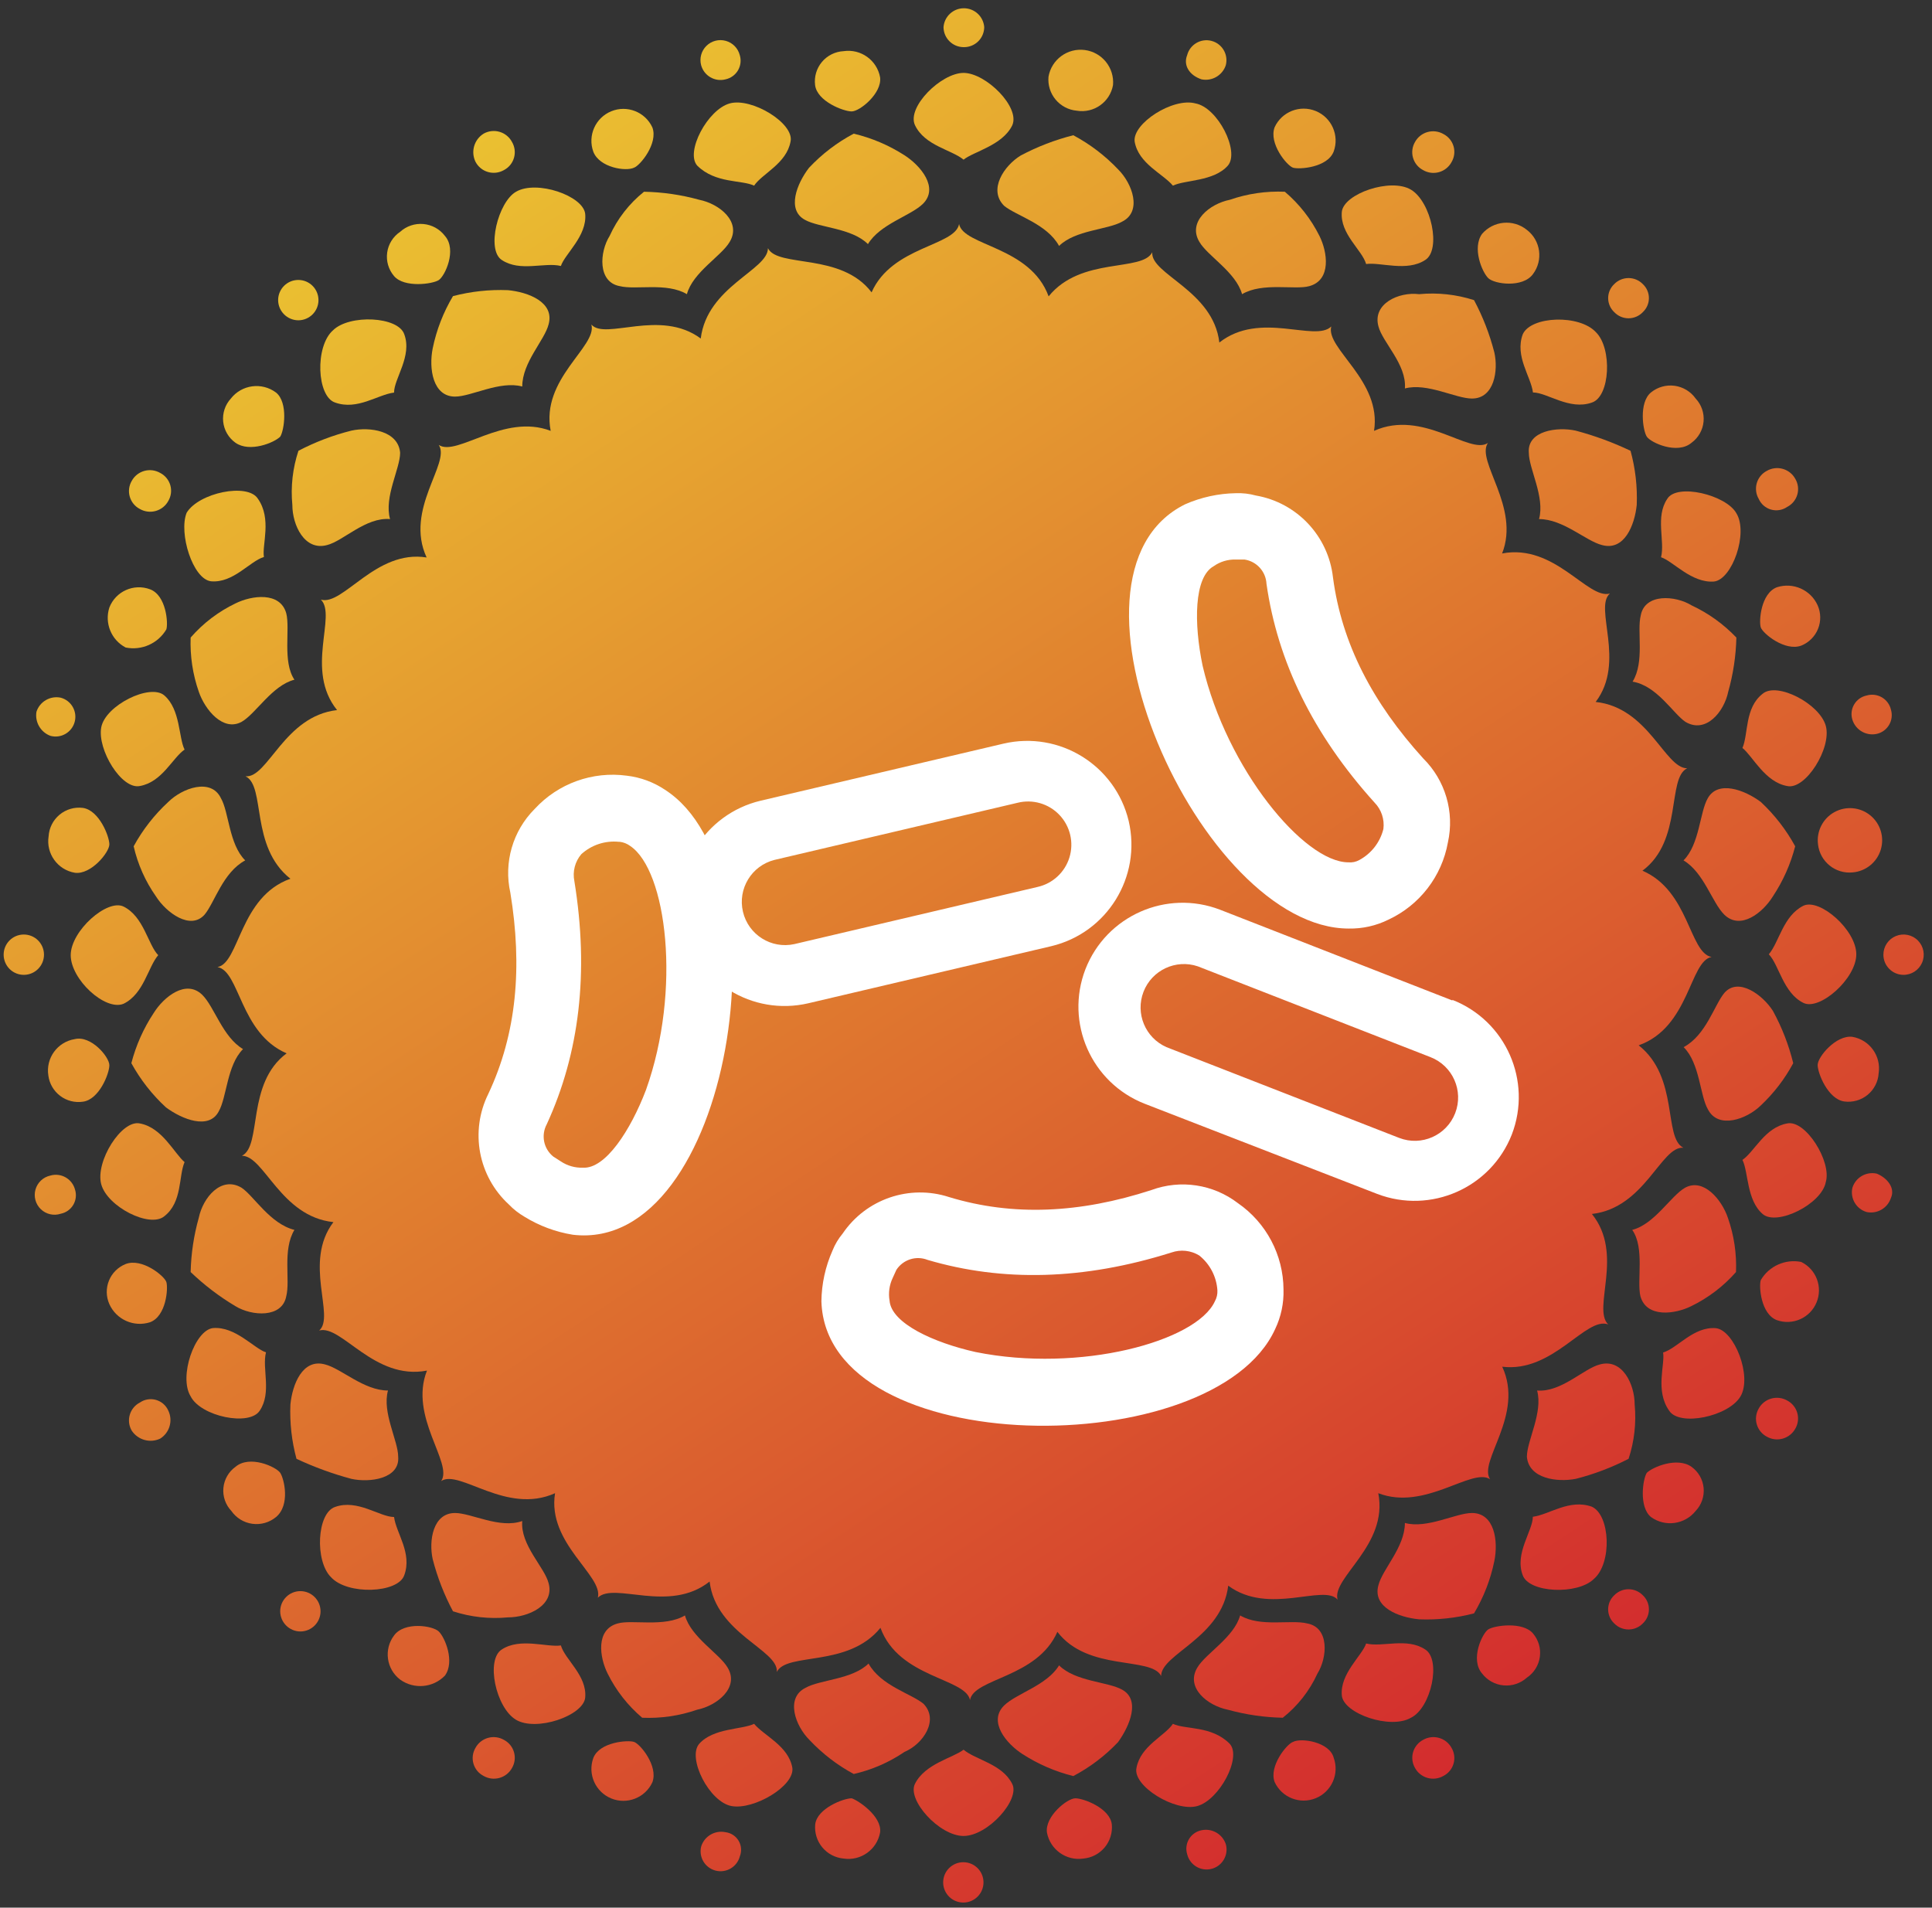 <svg id="e0n8dpFsVlg1" xmlns="http://www.w3.org/2000/svg" xmlns:xlink="http://www.w3.org/1999/xlink" viewBox="0 0 159 157" shape-rendering="geometricPrecision" text-rendering="geometricPrecision"><rect x="0" y="0" width="159" height="157" fill="#333333" stroke="none"/><style><![CDATA[#e0n8dpFsVlg100_to {animation: e0n8dpFsVlg100_to__to 12000ms linear infinite normal forwards}@keyframes e0n8dpFsVlg100_to__to { 0% {transform: translate(106.127px,58.504px)} 33.333% {transform: translate(89.984px,50.718px)} 62.5% {transform: translate(105.022px,48.333px)} 100% {transform: translate(106.127px,58.504px)}} #e0n8dpFsVlg100_tr {animation: e0n8dpFsVlg100_tr__tr 12000ms linear infinite normal forwards}@keyframes e0n8dpFsVlg100_tr__tr { 0% {transform: rotate(0deg)} 33.333% {transform: rotate(0deg)} 62.5% {transform: rotate(-31.284deg)} 100% {transform: rotate(0deg)}} #e0n8dpFsVlg102_to {animation: e0n8dpFsVlg102_to__to 12000ms linear infinite normal forwards}@keyframes e0n8dpFsVlg102_to__to { 0% {transform: translate(86.617px,107.41px)} 25% {transform: translate(76.134px,119.231px)} 62.5% {transform: translate(65.448px,93.116px)} 100% {transform: translate(86.617px,107.41px)}} #e0n8dpFsVlg102_tr {animation: e0n8dpFsVlg102_tr__tr 12000ms linear infinite normal forwards}@keyframes e0n8dpFsVlg102_tr__tr { 0% {transform: rotate(0deg)} 25% {transform: rotate(0deg)} 62.5% {transform: rotate(150.314deg)} 100% {transform: rotate(0deg)}} #e0n8dpFsVlg104_to {animation: e0n8dpFsVlg104_to__to 12000ms linear infinite normal forwards}@keyframes e0n8dpFsVlg104_to__to { 0% {transform: translate(49.833px,82.717px)} 25% {transform: translate(47.496px,71.471px)} 75% {transform: translate(39.456px,87.683px)} 100% {transform: translate(49.833px,82.717px)}} #e0n8dpFsVlg104_tr {animation: e0n8dpFsVlg104_tr__tr 12000ms linear infinite normal forwards}@keyframes e0n8dpFsVlg104_tr__tr { 0% {transform: rotate(0deg)} 25% {transform: rotate(0deg)} 100% {transform: rotate(-360deg)}} #e0n8dpFsVlg106_to {animation: e0n8dpFsVlg106_to__to 12000ms linear infinite normal forwards}@keyframes e0n8dpFsVlg106_to__to { 0% {transform: translate(106.873px,86.564px)} 25% {transform: translate(98.152px,94.892px)} 62.5% {transform: translate(104.803px,82.695px)} 100% {transform: translate(106.873px,86.564px)}} #e0n8dpFsVlg106_tr {animation: e0n8dpFsVlg106_tr__tr 12000ms linear infinite normal forwards}@keyframes e0n8dpFsVlg106_tr__tr { 0% {transform: rotate(0deg)} 100% {transform: rotate(-360deg)}} #e0n8dpFsVlg108_to {animation: e0n8dpFsVlg108_to__to 12000ms linear infinite normal forwards}@keyframes e0n8dpFsVlg108_to__to { 0% {transform: translate(74.555px,71.885px)} 25% {transform: translate(65.863px,64.156px)} 50% {transform: translate(69.203px,56.959px)} 75% {transform: translate(81px,64.422px)} 100% {transform: translate(74.555px,71.885px)}} #e0n8dpFsVlg108_tr {animation: e0n8dpFsVlg108_tr__tr 12000ms linear infinite normal forwards}@keyframes e0n8dpFsVlg108_tr__tr { 0% {transform: rotate(0deg)} 100% {transform: rotate(360deg)}}]]></style><defs><linearGradient id="e0n8dpFsVlg3-fill" x1="59.27" y1="-20.77" x2="171.27" y2="149.68" spreadMethod="pad" gradientUnits="userSpaceOnUse"><stop id="e0n8dpFsVlg3-fill-0" offset="0%" stop-color="rgb(237,207,49)"/><stop id="e0n8dpFsVlg3-fill-1" offset="100%" stop-color="rgb(206,14,45)"/></linearGradient><linearGradient id="e0n8dpFsVlg4-fill" x1="-3.94" y1="20.77" x2="108.06" y2="191.21" spreadMethod="pad" gradientUnits="userSpaceOnUse"><stop id="e0n8dpFsVlg4-fill-0" offset="0%" stop-color="rgb(237,207,49)"/><stop id="e0n8dpFsVlg4-fill-1" offset="100%" stop-color="rgb(206,14,45)"/></linearGradient><linearGradient id="e0n8dpFsVlg5-fill" x1="45.44" y1="-11.68" x2="157.44" y2="158.77" spreadMethod="pad" gradientUnits="userSpaceOnUse"><stop id="e0n8dpFsVlg5-fill-0" offset="0%" stop-color="rgb(237,207,49)"/><stop id="e0n8dpFsVlg5-fill-1" offset="100%" stop-color="rgb(206,14,45)"/></linearGradient><linearGradient id="e0n8dpFsVlg6-fill" x1="9.89" y1="11.68" x2="121.89" y2="182.13" spreadMethod="pad" gradientUnits="userSpaceOnUse"><stop id="e0n8dpFsVlg6-fill-0" offset="0%" stop-color="rgb(237,207,49)"/><stop id="e0n8dpFsVlg6-fill-1" offset="100%" stop-color="rgb(206,14,45)"/></linearGradient><linearGradient id="e0n8dpFsVlg7-fill" x1="30.64" y1="-1.96" x2="142.64" y2="168.49" spreadMethod="pad" gradientUnits="userSpaceOnUse"><stop id="e0n8dpFsVlg7-fill-0" offset="0%" stop-color="rgb(237,207,49)"/><stop id="e0n8dpFsVlg7-fill-1" offset="100%" stop-color="rgb(206,14,45)"/></linearGradient><linearGradient id="e0n8dpFsVlg8-fill" x1="24.68" y1="1.96" x2="136.68" y2="172.4" spreadMethod="pad" gradientUnits="userSpaceOnUse"><stop id="e0n8dpFsVlg8-fill-0" offset="0%" stop-color="rgb(237,207,49)"/><stop id="e0n8dpFsVlg8-fill-1" offset="100%" stop-color="rgb(206,14,45)"/></linearGradient><linearGradient id="e0n8dpFsVlg9-fill" x1="15.58" y1="7.94" x2="127.58" y2="178.38" spreadMethod="pad" gradientUnits="userSpaceOnUse"><stop id="e0n8dpFsVlg9-fill-0" offset="0%" stop-color="rgb(237,207,49)"/><stop id="e0n8dpFsVlg9-fill-1" offset="100%" stop-color="rgb(206,14,45)"/></linearGradient><linearGradient id="e0n8dpFsVlg10-fill" x1="39.73" y1="-7.93" x2="151.73" y2="162.52" spreadMethod="pad" gradientUnits="userSpaceOnUse"><stop id="e0n8dpFsVlg10-fill-0" offset="0%" stop-color="rgb(237,207,49)"/><stop id="e0n8dpFsVlg10-fill-1" offset="100%" stop-color="rgb(206,14,45)"/></linearGradient><linearGradient id="e0n8dpFsVlg11-fill" x1="1.21" y1="17.38" x2="113.21" y2="187.83" spreadMethod="pad" gradientUnits="userSpaceOnUse"><stop id="e0n8dpFsVlg11-fill-0" offset="0%" stop-color="rgb(237,207,49)"/><stop id="e0n8dpFsVlg11-fill-1" offset="100%" stop-color="rgb(206,14,45)"/></linearGradient><linearGradient id="e0n8dpFsVlg12-fill" x1="54.14" y1="-17.4" x2="166.14" y2="153.05" spreadMethod="pad" gradientUnits="userSpaceOnUse"><stop id="e0n8dpFsVlg12-fill-0" offset="0%" stop-color="rgb(237,207,49)"/><stop id="e0n8dpFsVlg12-fill-1" offset="100%" stop-color="rgb(206,14,45)"/></linearGradient><linearGradient id="e0n8dpFsVlg13-fill" x1="-11.29" y1="25.6" x2="100.71" y2="196.04" spreadMethod="pad" gradientUnits="userSpaceOnUse"><stop id="e0n8dpFsVlg13-fill-0" offset="0%" stop-color="rgb(237,207,49)"/><stop id="e0n8dpFsVlg13-fill-1" offset="100%" stop-color="rgb(206,14,45)"/></linearGradient><linearGradient id="e0n8dpFsVlg14-fill" x1="66.63" y1="-25.6" x2="178.63" y2="144.84" spreadMethod="pad" gradientUnits="userSpaceOnUse"><stop id="e0n8dpFsVlg14-fill-0" offset="0%" stop-color="rgb(237,207,49)"/><stop id="e0n8dpFsVlg14-fill-1" offset="100%" stop-color="rgb(206,14,45)"/></linearGradient><linearGradient id="e0n8dpFsVlg15-fill" x1="-21.25" y1="32.14" x2="90.75" y2="202.59" spreadMethod="pad" gradientUnits="userSpaceOnUse"><stop id="e0n8dpFsVlg15-fill-0" offset="0%" stop-color="rgb(237,207,49)"/><stop id="e0n8dpFsVlg15-fill-1" offset="100%" stop-color="rgb(206,14,45)"/></linearGradient><linearGradient id="e0n8dpFsVlg16-fill" x1="76.56" y1="-32.13" x2="188.56" y2="138.31" spreadMethod="pad" gradientUnits="userSpaceOnUse"><stop id="e0n8dpFsVlg16-fill-0" offset="0%" stop-color="rgb(237,207,49)"/><stop id="e0n8dpFsVlg16-fill-1" offset="100%" stop-color="rgb(206,14,45)"/></linearGradient><linearGradient id="e0n8dpFsVlg17-fill" x1="-27.78" y1="36.43" x2="84.22" y2="206.88" spreadMethod="pad" gradientUnits="userSpaceOnUse"><stop id="e0n8dpFsVlg17-fill-0" offset="0%" stop-color="rgb(237,207,49)"/><stop id="e0n8dpFsVlg17-fill-1" offset="100%" stop-color="rgb(206,14,45)"/></linearGradient><linearGradient id="e0n8dpFsVlg18-fill" x1="83.1" y1="-36.43" x2="195.1" y2="134.02" spreadMethod="pad" gradientUnits="userSpaceOnUse"><stop id="e0n8dpFsVlg18-fill-0" offset="0%" stop-color="rgb(237,207,49)"/><stop id="e0n8dpFsVlg18-fill-1" offset="100%" stop-color="rgb(206,14,45)"/></linearGradient><linearGradient id="e0n8dpFsVlg19-fill" x1="-30.45" y1="38.19" x2="81.55" y2="208.63" spreadMethod="pad" gradientUnits="userSpaceOnUse"><stop id="e0n8dpFsVlg19-fill-0" offset="0%" stop-color="rgb(237,207,49)"/><stop id="e0n8dpFsVlg19-fill-1" offset="100%" stop-color="rgb(206,14,45)"/></linearGradient><linearGradient id="e0n8dpFsVlg20-fill" x1="85.77" y1="-38.19" x2="197.77" y2="132.26" spreadMethod="pad" gradientUnits="userSpaceOnUse"><stop id="e0n8dpFsVlg20-fill-0" offset="0%" stop-color="rgb(237,207,49)"/><stop id="e0n8dpFsVlg20-fill-1" offset="100%" stop-color="rgb(206,14,45)"/></linearGradient><linearGradient id="e0n8dpFsVlg21-fill" x1="-29.27" y1="37.41" x2="82.73" y2="207.86" spreadMethod="pad" gradientUnits="userSpaceOnUse"><stop id="e0n8dpFsVlg21-fill-0" offset="0%" stop-color="rgb(237,207,49)"/><stop id="e0n8dpFsVlg21-fill-1" offset="100%" stop-color="rgb(206,14,45)"/></linearGradient><linearGradient id="e0n8dpFsVlg22-fill" x1="84.6" y1="-37.41" x2="196.6" y2="133.03" spreadMethod="pad" gradientUnits="userSpaceOnUse"><stop id="e0n8dpFsVlg22-fill-0" offset="0%" stop-color="rgb(237,207,49)"/><stop id="e0n8dpFsVlg22-fill-1" offset="100%" stop-color="rgb(206,14,45)"/></linearGradient><linearGradient id="e0n8dpFsVlg23-fill" x1="-24.37" y1="34.19" x2="87.63" y2="204.63" spreadMethod="pad" gradientUnits="userSpaceOnUse"><stop id="e0n8dpFsVlg23-fill-0" offset="0%" stop-color="rgb(237,207,49)"/><stop id="e0n8dpFsVlg23-fill-1" offset="100%" stop-color="rgb(206,14,45)"/></linearGradient><linearGradient id="e0n8dpFsVlg24-fill" x1="79.69" y1="-34.19" x2="191.69" y2="136.26" spreadMethod="pad" gradientUnits="userSpaceOnUse"><stop id="e0n8dpFsVlg24-fill-0" offset="0%" stop-color="rgb(237,207,49)"/><stop id="e0n8dpFsVlg24-fill-1" offset="100%" stop-color="rgb(206,14,45)"/></linearGradient><linearGradient id="e0n8dpFsVlg25-fill" x1="-15.59" y1="28.42" x2="96.41" y2="198.87" spreadMethod="pad" gradientUnits="userSpaceOnUse"><stop id="e0n8dpFsVlg25-fill-0" offset="0%" stop-color="rgb(237,207,49)"/><stop id="e0n8dpFsVlg25-fill-1" offset="100%" stop-color="rgb(206,14,45)"/></linearGradient><linearGradient id="e0n8dpFsVlg26-fill" x1="70.92" y1="-28.42" x2="182.92" y2="142.02" spreadMethod="pad" gradientUnits="userSpaceOnUse"><stop id="e0n8dpFsVlg26-fill-0" offset="0%" stop-color="rgb(237,207,49)"/><stop id="e0n8dpFsVlg26-fill-1" offset="100%" stop-color="rgb(206,14,45)"/></linearGradient><linearGradient id="e0n8dpFsVlg27-fill" x1="50.51" y1="-15.01" x2="162.51" y2="155.44" spreadMethod="pad" gradientUnits="userSpaceOnUse"><stop id="e0n8dpFsVlg27-fill-0" offset="0%" stop-color="rgb(237,207,49)"/><stop id="e0n8dpFsVlg27-fill-1" offset="100%" stop-color="rgb(206,14,45)"/></linearGradient><linearGradient id="e0n8dpFsVlg28-fill" x1="4.82" y1="15.01" x2="116.82" y2="185.46" spreadMethod="pad" gradientUnits="userSpaceOnUse"><stop id="e0n8dpFsVlg28-fill-0" offset="0%" stop-color="rgb(237,207,49)"/><stop id="e0n8dpFsVlg28-fill-1" offset="100%" stop-color="rgb(206,14,45)"/></linearGradient><linearGradient id="e0n8dpFsVlg29-fill" x1="37.36" y1="-6.38" x2="149.37" y2="164.07" spreadMethod="pad" gradientUnits="userSpaceOnUse"><stop id="e0n8dpFsVlg29-fill-0" offset="0%" stop-color="rgb(237,207,49)"/><stop id="e0n8dpFsVlg29-fill-1" offset="100%" stop-color="rgb(206,14,45)"/></linearGradient><linearGradient id="e0n8dpFsVlg30-fill" x1="17.96" y1="6.37" x2="129.96" y2="176.82" spreadMethod="pad" gradientUnits="userSpaceOnUse"><stop id="e0n8dpFsVlg30-fill-0" offset="0%" stop-color="rgb(237,207,49)"/><stop id="e0n8dpFsVlg30-fill-1" offset="100%" stop-color="rgb(206,14,45)"/></linearGradient><linearGradient id="e0n8dpFsVlg31-fill" x1="23.5" y1="2.74" x2="135.5" y2="173.18" spreadMethod="pad" gradientUnits="userSpaceOnUse"><stop id="e0n8dpFsVlg31-fill-0" offset="0%" stop-color="rgb(237,207,49)"/><stop id="e0n8dpFsVlg31-fill-1" offset="100%" stop-color="rgb(206,14,45)"/></linearGradient><linearGradient id="e0n8dpFsVlg32-fill" x1="31.83" y1="-2.74" x2="143.83" y2="167.71" spreadMethod="pad" gradientUnits="userSpaceOnUse"><stop id="e0n8dpFsVlg32-fill-0" offset="0%" stop-color="rgb(237,207,49)"/><stop id="e0n8dpFsVlg32-fill-1" offset="100%" stop-color="rgb(206,14,45)"/></linearGradient><linearGradient id="e0n8dpFsVlg33-fill" x1="9.94" y1="11.64" x2="121.94" y2="182.09" spreadMethod="pad" gradientUnits="userSpaceOnUse"><stop id="e0n8dpFsVlg33-fill-0" offset="0%" stop-color="rgb(237,207,49)"/><stop id="e0n8dpFsVlg33-fill-1" offset="100%" stop-color="rgb(206,14,45)"/></linearGradient><linearGradient id="e0n8dpFsVlg34-fill" x1="45.38" y1="-11.64" x2="157.38" y2="158.8" spreadMethod="pad" gradientUnits="userSpaceOnUse"><stop id="e0n8dpFsVlg34-fill-0" offset="0%" stop-color="rgb(237,207,49)"/><stop id="e0n8dpFsVlg34-fill-1" offset="100%" stop-color="rgb(206,14,45)"/></linearGradient><linearGradient id="e0n8dpFsVlg35-fill" x1="-2.39" y1="19.75" x2="109.61" y2="190.19" spreadMethod="pad" gradientUnits="userSpaceOnUse"><stop id="e0n8dpFsVlg35-fill-0" offset="0%" stop-color="rgb(237,207,49)"/><stop id="e0n8dpFsVlg35-fill-1" offset="100%" stop-color="rgb(206,14,45)"/></linearGradient><linearGradient id="e0n8dpFsVlg36-fill" x1="57.72" y1="-19.75" x2="169.72" y2="150.7" spreadMethod="pad" gradientUnits="userSpaceOnUse"><stop id="e0n8dpFsVlg36-fill-0" offset="0%" stop-color="rgb(237,207,49)"/><stop id="e0n8dpFsVlg36-fill-1" offset="100%" stop-color="rgb(206,14,45)"/></linearGradient><linearGradient id="e0n8dpFsVlg37-fill" x1="-12.81" y1="26.6" x2="99.19" y2="197.04" spreadMethod="pad" gradientUnits="userSpaceOnUse"><stop id="e0n8dpFsVlg37-fill-0" offset="0%" stop-color="rgb(237,207,49)"/><stop id="e0n8dpFsVlg37-fill-1" offset="100%" stop-color="rgb(206,14,45)"/></linearGradient><linearGradient id="e0n8dpFsVlg38-fill" x1="68.33" y1="-26.72" x2="180.33" y2="143.72" spreadMethod="pad" gradientUnits="userSpaceOnUse"><stop id="e0n8dpFsVlg38-fill-0" offset="0%" stop-color="rgb(237,207,49)"/><stop id="e0n8dpFsVlg38-fill-1" offset="100%" stop-color="rgb(206,14,45)"/></linearGradient><linearGradient id="e0n8dpFsVlg39-fill" x1="-20.79" y1="31.84" x2="91.21" y2="202.29" spreadMethod="pad" gradientUnits="userSpaceOnUse"><stop id="e0n8dpFsVlg39-fill-0" offset="0%" stop-color="rgb(237,207,49)"/><stop id="e0n8dpFsVlg39-fill-1" offset="100%" stop-color="rgb(206,14,45)"/></linearGradient><linearGradient id="e0n8dpFsVlg40-fill" x1="76.12" y1="-31.84" x2="188.12" y2="138.61" spreadMethod="pad" gradientUnits="userSpaceOnUse"><stop id="e0n8dpFsVlg40-fill-0" offset="0%" stop-color="rgb(237,207,49)"/><stop id="e0n8dpFsVlg40-fill-1" offset="100%" stop-color="rgb(206,14,45)"/></linearGradient><linearGradient id="e0n8dpFsVlg41-fill" x1="-24.96" y1="34.58" x2="87.04" y2="205.03" spreadMethod="pad" gradientUnits="userSpaceOnUse"><stop id="e0n8dpFsVlg41-fill-0" offset="0%" stop-color="rgb(237,207,49)"/><stop id="e0n8dpFsVlg41-fill-1" offset="100%" stop-color="rgb(206,14,45)"/></linearGradient><linearGradient id="e0n8dpFsVlg42-fill" x1="80.25" y1="-34.56" x2="192.25" y2="135.89" spreadMethod="pad" gradientUnits="userSpaceOnUse"><stop id="e0n8dpFsVlg42-fill-0" offset="0%" stop-color="rgb(237,207,49)"/><stop id="e0n8dpFsVlg42-fill-1" offset="100%" stop-color="rgb(206,14,45)"/></linearGradient><linearGradient id="e0n8dpFsVlg43-fill" x1="-25.8" y1="35.13" x2="86.2" y2="205.57" spreadMethod="pad" gradientUnits="userSpaceOnUse"><stop id="e0n8dpFsVlg43-fill-0" offset="0%" stop-color="rgb(237,207,49)"/><stop id="e0n8dpFsVlg43-fill-1" offset="100%" stop-color="rgb(206,14,45)"/></linearGradient><linearGradient id="e0n8dpFsVlg44-fill" x1="81.12" y1="-35.13" x2="193.12" y2="135.32" spreadMethod="pad" gradientUnits="userSpaceOnUse"><stop id="e0n8dpFsVlg44-fill-0" offset="0%" stop-color="rgb(237,207,49)"/><stop id="e0n8dpFsVlg44-fill-1" offset="100%" stop-color="rgb(206,14,45)"/></linearGradient><linearGradient id="e0n8dpFsVlg45-fill" x1="-22.79" y1="33.15" x2="89.21" y2="203.6" spreadMethod="pad" gradientUnits="userSpaceOnUse"><stop id="e0n8dpFsVlg45-fill-0" offset="0%" stop-color="rgb(237,207,49)"/><stop id="e0n8dpFsVlg45-fill-1" offset="100%" stop-color="rgb(206,14,45)"/></linearGradient><linearGradient id="e0n8dpFsVlg46-fill" x1="78.07" y1="-33.13" x2="190.07" y2="137.32" spreadMethod="pad" gradientUnits="userSpaceOnUse"><stop id="e0n8dpFsVlg46-fill-0" offset="0%" stop-color="rgb(237,207,49)"/><stop id="e0n8dpFsVlg46-fill-1" offset="100%" stop-color="rgb(206,14,45)"/></linearGradient><linearGradient id="e0n8dpFsVlg47-fill" x1="-16.41" y1="28.96" x2="95.59" y2="199.41" spreadMethod="pad" gradientUnits="userSpaceOnUse"><stop id="e0n8dpFsVlg47-fill-0" offset="0%" stop-color="rgb(237,207,49)"/><stop id="e0n8dpFsVlg47-fill-1" offset="100%" stop-color="rgb(206,14,45)"/></linearGradient><linearGradient id="e0n8dpFsVlg48-fill" x1="71.74" y1="-28.96" x2="183.74" y2="141.48" spreadMethod="pad" gradientUnits="userSpaceOnUse"><stop id="e0n8dpFsVlg48-fill-0" offset="0%" stop-color="rgb(237,207,49)"/><stop id="e0n8dpFsVlg48-fill-1" offset="100%" stop-color="rgb(206,14,45)"/></linearGradient><linearGradient id="e0n8dpFsVlg49-fill" x1="-6.94" y1="22.74" x2="105.06" y2="193.18" spreadMethod="pad" gradientUnits="userSpaceOnUse"><stop id="e0n8dpFsVlg49-fill-0" offset="0%" stop-color="rgb(237,207,49)"/><stop id="e0n8dpFsVlg49-fill-1" offset="100%" stop-color="rgb(206,14,45)"/></linearGradient><linearGradient id="e0n8dpFsVlg50-fill" x1="62.27" y1="-22.74" x2="174.27" y2="147.71" spreadMethod="pad" gradientUnits="userSpaceOnUse"><stop id="e0n8dpFsVlg50-fill-0" offset="0%" stop-color="rgb(237,207,49)"/><stop id="e0n8dpFsVlg50-fill-1" offset="100%" stop-color="rgb(206,14,45)"/></linearGradient><linearGradient id="e0n8dpFsVlg51-fill" x1="67.39" y1="-26.11" x2="179.39" y2="144.34" spreadMethod="pad" gradientUnits="userSpaceOnUse"><stop id="e0n8dpFsVlg51-fill-0" offset="0%" stop-color="rgb(237,207,49)"/><stop id="e0n8dpFsVlg51-fill-1" offset="100%" stop-color="rgb(206,14,45)"/></linearGradient><linearGradient id="e0n8dpFsVlg52-fill" x1="-12.08" y1="26.11" x2="99.92" y2="196.56" spreadMethod="pad" gradientUnits="userSpaceOnUse"><stop id="e0n8dpFsVlg52-fill-0" offset="0%" stop-color="rgb(237,207,49)"/><stop id="e0n8dpFsVlg52-fill-1" offset="100%" stop-color="rgb(206,14,45)"/></linearGradient><linearGradient id="e0n8dpFsVlg53-fill" x1="54.03" y1="-17.32" x2="166.03" y2="153.12" spreadMethod="pad" gradientUnits="userSpaceOnUse"><stop id="e0n8dpFsVlg53-fill-0" offset="0%" stop-color="rgb(237,207,49)"/><stop id="e0n8dpFsVlg53-fill-1" offset="100%" stop-color="rgb(206,14,45)"/></linearGradient><linearGradient id="e0n8dpFsVlg54-fill" x1="1.3" y1="17.32" x2="113.3" y2="187.77" spreadMethod="pad" gradientUnits="userSpaceOnUse"><stop id="e0n8dpFsVlg54-fill-0" offset="0%" stop-color="rgb(237,207,49)"/><stop id="e0n8dpFsVlg54-fill-1" offset="100%" stop-color="rgb(206,14,45)"/></linearGradient><linearGradient id="e0n8dpFsVlg55-fill" x1="38.88" y1="-7.37" x2="150.88" y2="163.07" spreadMethod="pad" gradientUnits="userSpaceOnUse"><stop id="e0n8dpFsVlg55-fill-0" offset="0%" stop-color="rgb(237,207,49)"/><stop id="e0n8dpFsVlg55-fill-1" offset="100%" stop-color="rgb(206,14,45)"/></linearGradient><linearGradient id="e0n8dpFsVlg56-fill" x1="16.46" y1="7.36" x2="128.46" y2="177.81" spreadMethod="pad" gradientUnits="userSpaceOnUse"><stop id="e0n8dpFsVlg56-fill-0" offset="0%" stop-color="rgb(237,207,49)"/><stop id="e0n8dpFsVlg56-fill-1" offset="100%" stop-color="rgb(206,14,45)"/></linearGradient><linearGradient id="e0n8dpFsVlg57-fill" x1="22.78" y1="3.21" x2="134.78" y2="173.65" spreadMethod="pad" gradientUnits="userSpaceOnUse"><stop id="e0n8dpFsVlg57-fill-0" offset="0%" stop-color="rgb(237,207,49)"/><stop id="e0n8dpFsVlg57-fill-1" offset="100%" stop-color="rgb(206,14,45)"/></linearGradient><linearGradient id="e0n8dpFsVlg58-fill" x1="32.54" y1="-3.21" x2="144.54" y2="167.24" spreadMethod="pad" gradientUnits="userSpaceOnUse"><stop id="e0n8dpFsVlg58-fill-0" offset="0%" stop-color="rgb(237,207,49)"/><stop id="e0n8dpFsVlg58-fill-1" offset="100%" stop-color="rgb(206,14,45)"/></linearGradient><linearGradient id="e0n8dpFsVlg59-fill" x1="7.23" y1="13.43" x2="119.23" y2="183.88" spreadMethod="pad" gradientUnits="userSpaceOnUse"><stop id="e0n8dpFsVlg59-fill-0" offset="0%" stop-color="rgb(237,207,49)"/><stop id="e0n8dpFsVlg59-fill-1" offset="100%" stop-color="rgb(206,14,45)"/></linearGradient><linearGradient id="e0n8dpFsVlg60-fill" x1="48.1" y1="-13.43" x2="160.1" y2="157.02" spreadMethod="pad" gradientUnits="userSpaceOnUse"><stop id="e0n8dpFsVlg60-fill-0" offset="0%" stop-color="rgb(237,207,49)"/><stop id="e0n8dpFsVlg60-fill-1" offset="100%" stop-color="rgb(206,14,45)"/></linearGradient><linearGradient id="e0n8dpFsVlg61-fill" x1="-7.1" y1="22.84" x2="104.9" y2="193.29" spreadMethod="pad" gradientUnits="userSpaceOnUse"><stop id="e0n8dpFsVlg61-fill-0" offset="0%" stop-color="rgb(237,207,49)"/><stop id="e0n8dpFsVlg61-fill-1" offset="100%" stop-color="rgb(206,14,45)"/></linearGradient><linearGradient id="e0n8dpFsVlg62-fill" x1="62.46" y1="-22.86" x2="174.46" y2="147.58" spreadMethod="pad" gradientUnits="userSpaceOnUse"><stop id="e0n8dpFsVlg62-fill-0" offset="0%" stop-color="rgb(237,207,49)"/><stop id="e0n8dpFsVlg62-fill-1" offset="100%" stop-color="rgb(206,14,45)"/></linearGradient><linearGradient id="e0n8dpFsVlg63-fill" x1="-18.96" y1="30.63" x2="93.04" y2="201.08" spreadMethod="pad" gradientUnits="userSpaceOnUse"><stop id="e0n8dpFsVlg63-fill-0" offset="0%" stop-color="rgb(237,207,49)"/><stop id="e0n8dpFsVlg63-fill-1" offset="100%" stop-color="rgb(206,14,45)"/></linearGradient><linearGradient id="e0n8dpFsVlg64-fill" x1="74.28" y1="-30.64" x2="186.28" y2="139.81" spreadMethod="pad" gradientUnits="userSpaceOnUse"><stop id="e0n8dpFsVlg64-fill-0" offset="0%" stop-color="rgb(237,207,49)"/><stop id="e0n8dpFsVlg64-fill-1" offset="100%" stop-color="rgb(206,14,45)"/></linearGradient><linearGradient id="e0n8dpFsVlg65-fill" x1="-27.59" y1="36.31" x2="84.41" y2="206.75" spreadMethod="pad" gradientUnits="userSpaceOnUse"><stop id="e0n8dpFsVlg65-fill-0" offset="0%" stop-color="rgb(237,207,49)"/><stop id="e0n8dpFsVlg65-fill-1" offset="100%" stop-color="rgb(206,14,45)"/></linearGradient><linearGradient id="e0n8dpFsVlg66-fill" x1="82.83" y1="-36.25" x2="194.84" y2="134.19" spreadMethod="pad" gradientUnits="userSpaceOnUse"><stop id="e0n8dpFsVlg66-fill-0" offset="0%" stop-color="rgb(237,207,49)"/><stop id="e0n8dpFsVlg66-fill-1" offset="100%" stop-color="rgb(206,14,45)"/></linearGradient><linearGradient id="e0n8dpFsVlg67-fill" x1="-32.58" y1="39.58" x2="79.42" y2="210.03" spreadMethod="pad" gradientUnits="userSpaceOnUse"><stop id="e0n8dpFsVlg67-fill-0" offset="0%" stop-color="rgb(237,207,49)"/><stop id="e0n8dpFsVlg67-fill-1" offset="100%" stop-color="rgb(206,14,45)"/></linearGradient><linearGradient id="e0n8dpFsVlg68-fill" x1="87.9" y1="-39.59" x2="199.91" y2="130.86" spreadMethod="pad" gradientUnits="userSpaceOnUse"><stop id="e0n8dpFsVlg68-fill-0" offset="0%" stop-color="rgb(237,207,49)"/><stop id="e0n8dpFsVlg68-fill-1" offset="100%" stop-color="rgb(206,14,45)"/></linearGradient><linearGradient id="e0n8dpFsVlg69-fill" x1="-33.32" y1="40.07" x2="78.68" y2="210.52" spreadMethod="pad" gradientUnits="userSpaceOnUse"><stop id="e0n8dpFsVlg69-fill-0" offset="0%" stop-color="rgb(237,207,49)"/><stop id="e0n8dpFsVlg69-fill-1" offset="100%" stop-color="rgb(206,14,45)"/></linearGradient><linearGradient id="e0n8dpFsVlg70-fill" x1="88.64" y1="-40.07" x2="200.64" y2="130.38" spreadMethod="pad" gradientUnits="userSpaceOnUse"><stop id="e0n8dpFsVlg70-fill-0" offset="0%" stop-color="rgb(237,207,49)"/><stop id="e0n8dpFsVlg70-fill-1" offset="100%" stop-color="rgb(206,14,45)"/></linearGradient><linearGradient id="e0n8dpFsVlg71-fill" x1="-30.12" y1="37.97" x2="81.88" y2="208.41" spreadMethod="pad" gradientUnits="userSpaceOnUse"><stop id="e0n8dpFsVlg71-fill-0" offset="0%" stop-color="rgb(237,207,49)"/><stop id="e0n8dpFsVlg71-fill-1" offset="100%" stop-color="rgb(206,14,45)"/></linearGradient><linearGradient id="e0n8dpFsVlg72-fill" x1="85.44" y1="-37.97" x2="197.44" y2="132.48" spreadMethod="pad" gradientUnits="userSpaceOnUse"><stop id="e0n8dpFsVlg72-fill-0" offset="0%" stop-color="rgb(237,207,49)"/><stop id="e0n8dpFsVlg72-fill-1" offset="100%" stop-color="rgb(206,14,45)"/></linearGradient><linearGradient id="e0n8dpFsVlg73-fill" x1="-22.8" y1="33.16" x2="89.2" y2="203.61" spreadMethod="pad" gradientUnits="userSpaceOnUse"><stop id="e0n8dpFsVlg73-fill-0" offset="0%" stop-color="rgb(237,207,49)"/><stop id="e0n8dpFsVlg73-fill-1" offset="100%" stop-color="rgb(206,14,45)"/></linearGradient><linearGradient id="e0n8dpFsVlg74-fill" x1="78.13" y1="-33.16" x2="190.13" y2="137.29" spreadMethod="pad" gradientUnits="userSpaceOnUse"><stop id="e0n8dpFsVlg74-fill-0" offset="0%" stop-color="rgb(237,207,49)"/><stop id="e0n8dpFsVlg74-fill-1" offset="100%" stop-color="rgb(206,14,45)"/></linearGradient><linearGradient id="e0n8dpFsVlg75-fill" x1="62.7" y1="-23.03" x2="174.7" y2="147.42" spreadMethod="pad" gradientUnits="userSpaceOnUse"><stop id="e0n8dpFsVlg75-fill-0" offset="0%" stop-color="rgb(237,207,49)"/><stop id="e0n8dpFsVlg75-fill-1" offset="100%" stop-color="rgb(206,14,45)"/></linearGradient><linearGradient id="e0n8dpFsVlg76-fill" x1="-7.38" y1="23.02" x2="104.62" y2="193.47" spreadMethod="pad" gradientUnits="userSpaceOnUse"><stop id="e0n8dpFsVlg76-fill-0" offset="0%" stop-color="rgb(237,207,49)"/><stop id="e0n8dpFsVlg76-fill-1" offset="100%" stop-color="rgb(206,14,45)"/></linearGradient><linearGradient id="e0n8dpFsVlg77-fill" x1="47.48" y1="-13.02" x2="159.48" y2="157.43" spreadMethod="pad" gradientUnits="userSpaceOnUse"><stop id="e0n8dpFsVlg77-fill-0" offset="0%" stop-color="rgb(237,207,49)"/><stop id="e0n8dpFsVlg77-fill-1" offset="100%" stop-color="rgb(206,14,45)"/></linearGradient><linearGradient id="e0n8dpFsVlg78-fill" x1="7.82" y1="13.03" x2="119.82" y2="183.48" spreadMethod="pad" gradientUnits="userSpaceOnUse"><stop id="e0n8dpFsVlg78-fill-0" offset="0%" stop-color="rgb(237,207,49)"/><stop id="e0n8dpFsVlg78-fill-1" offset="100%" stop-color="rgb(206,14,45)"/></linearGradient><linearGradient id="e0n8dpFsVlg79-fill" x1="31" y1="-2.19" x2="143" y2="168.26" spreadMethod="pad" gradientUnits="userSpaceOnUse"><stop id="e0n8dpFsVlg79-fill-0" offset="0%" stop-color="rgb(237,207,49)"/><stop id="e0n8dpFsVlg79-fill-1" offset="100%" stop-color="rgb(206,14,45)"/></linearGradient><linearGradient id="e0n8dpFsVlg80-fill" x1="24.33" y1="2.19" x2="136.33" y2="172.64" spreadMethod="pad" gradientUnits="userSpaceOnUse"><stop id="e0n8dpFsVlg80-fill-0" offset="0%" stop-color="rgb(237,207,49)"/><stop id="e0n8dpFsVlg80-fill-1" offset="100%" stop-color="rgb(206,14,45)"/></linearGradient><linearGradient id="e0n8dpFsVlg81-fill" x1="14.16" y1="8.87" x2="126.16" y2="179.32" spreadMethod="pad" gradientUnits="userSpaceOnUse"><stop id="e0n8dpFsVlg81-fill-0" offset="0%" stop-color="rgb(237,207,49)"/><stop id="e0n8dpFsVlg81-fill-1" offset="100%" stop-color="rgb(206,14,45)"/></linearGradient><linearGradient id="e0n8dpFsVlg82-fill" x1="41.16" y1="-8.87" x2="153.16" y2="161.57" spreadMethod="pad" gradientUnits="userSpaceOnUse"><stop id="e0n8dpFsVlg82-fill-0" offset="0%" stop-color="rgb(237,207,49)"/><stop id="e0n8dpFsVlg82-fill-1" offset="100%" stop-color="rgb(206,14,45)"/></linearGradient><linearGradient id="e0n8dpFsVlg83-fill" x1="-1.58" y1="19.21" x2="110.42" y2="189.66" spreadMethod="pad" gradientUnits="userSpaceOnUse"><stop id="e0n8dpFsVlg83-fill-0" offset="0%" stop-color="rgb(237,207,49)"/><stop id="e0n8dpFsVlg83-fill-1" offset="100%" stop-color="rgb(206,14,45)"/></linearGradient><linearGradient id="e0n8dpFsVlg84-fill" x1="56.9" y1="-19.21" x2="168.9" y2="151.23" spreadMethod="pad" gradientUnits="userSpaceOnUse"><stop id="e0n8dpFsVlg84-fill-0" offset="0%" stop-color="rgb(237,207,49)"/><stop id="e0n8dpFsVlg84-fill-1" offset="100%" stop-color="rgb(206,14,45)"/></linearGradient><linearGradient id="e0n8dpFsVlg85-fill" x1="-15.53" y1="28.38" x2="96.47" y2="198.83" spreadMethod="pad" gradientUnits="userSpaceOnUse"><stop id="e0n8dpFsVlg85-fill-0" offset="0%" stop-color="rgb(237,207,49)"/><stop id="e0n8dpFsVlg85-fill-1" offset="100%" stop-color="rgb(206,14,45)"/></linearGradient><linearGradient id="e0n8dpFsVlg86-fill" x1="70.88" y1="-28.4" x2="182.88" y2="142.05" spreadMethod="pad" gradientUnits="userSpaceOnUse"><stop id="e0n8dpFsVlg86-fill-0" offset="0%" stop-color="rgb(237,207,49)"/><stop id="e0n8dpFsVlg86-fill-1" offset="100%" stop-color="rgb(206,14,45)"/></linearGradient><linearGradient id="e0n8dpFsVlg87-fill" x1="-26.34" y1="35.49" x2="85.66" y2="205.93" spreadMethod="pad" gradientUnits="userSpaceOnUse"><stop id="e0n8dpFsVlg87-fill-0" offset="0%" stop-color="rgb(237,207,49)"/><stop id="e0n8dpFsVlg87-fill-1" offset="100%" stop-color="rgb(206,14,45)"/></linearGradient><linearGradient id="e0n8dpFsVlg88-fill" x1="81.67" y1="-35.49" x2="193.67" y2="134.96" spreadMethod="pad" gradientUnits="userSpaceOnUse"><stop id="e0n8dpFsVlg88-fill-0" offset="0%" stop-color="rgb(237,207,49)"/><stop id="e0n8dpFsVlg88-fill-1" offset="100%" stop-color="rgb(206,14,45)"/></linearGradient><linearGradient id="e0n8dpFsVlg89-fill" x1="-33.59" y1="40.25" x2="78.41" y2="210.7" spreadMethod="pad" gradientUnits="userSpaceOnUse"><stop id="e0n8dpFsVlg89-fill-0" offset="0%" stop-color="rgb(237,207,49)"/><stop id="e0n8dpFsVlg89-fill-1" offset="100%" stop-color="rgb(206,14,45)"/></linearGradient><linearGradient id="e0n8dpFsVlg90-fill" x1="88.94" y1="-40.27" x2="200.94" y2="130.18" spreadMethod="pad" gradientUnits="userSpaceOnUse"><stop id="e0n8dpFsVlg90-fill-0" offset="0%" stop-color="rgb(237,207,49)"/><stop id="e0n8dpFsVlg90-fill-1" offset="100%" stop-color="rgb(206,14,45)"/></linearGradient><linearGradient id="e0n8dpFsVlg91-fill" x1="-36.69" y1="42.28" x2="75.31" y2="212.73" spreadMethod="pad" gradientUnits="userSpaceOnUse"><stop id="e0n8dpFsVlg91-fill-0" offset="0%" stop-color="rgb(237,207,49)"/><stop id="e0n8dpFsVlg91-fill-1" offset="100%" stop-color="rgb(206,14,45)"/></linearGradient><linearGradient id="e0n8dpFsVlg92-fill" x1="92.01" y1="-42.29" x2="204.01" y2="128.16" spreadMethod="pad" gradientUnits="userSpaceOnUse"><stop id="e0n8dpFsVlg92-fill-0" offset="0%" stop-color="rgb(237,207,49)"/><stop id="e0n8dpFsVlg92-fill-1" offset="100%" stop-color="rgb(206,14,45)"/></linearGradient><linearGradient id="e0n8dpFsVlg93-fill" x1="-35.25" y1="41.34" x2="76.75" y2="211.78" spreadMethod="pad" gradientUnits="userSpaceOnUse"><stop id="e0n8dpFsVlg93-fill-0" offset="0%" stop-color="rgb(237,207,49)"/><stop id="e0n8dpFsVlg93-fill-1" offset="100%" stop-color="rgb(206,14,45)"/></linearGradient><linearGradient id="e0n8dpFsVlg94-fill" x1="90.69" y1="-41.42" x2="202.69" y2="129.03" spreadMethod="pad" gradientUnits="userSpaceOnUse"><stop id="e0n8dpFsVlg94-fill-0" offset="0%" stop-color="rgb(237,207,49)"/><stop id="e0n8dpFsVlg94-fill-1" offset="100%" stop-color="rgb(206,14,45)"/></linearGradient><linearGradient id="e0n8dpFsVlg95-fill" x1="-29.68" y1="37.68" x2="82.32" y2="208.12" spreadMethod="pad" gradientUnits="userSpaceOnUse"><stop id="e0n8dpFsVlg95-fill-0" offset="0%" stop-color="rgb(237,207,49)"/><stop id="e0n8dpFsVlg95-fill-1" offset="100%" stop-color="rgb(206,14,45)"/></linearGradient><linearGradient id="e0n8dpFsVlg96-fill" x1="85" y1="-37.68" x2="197" y2="132.77" spreadMethod="pad" gradientUnits="userSpaceOnUse"><stop id="e0n8dpFsVlg96-fill-0" offset="0%" stop-color="rgb(237,207,49)"/><stop id="e0n8dpFsVlg96-fill-1" offset="100%" stop-color="rgb(206,14,45)"/></linearGradient><linearGradient id="e0n8dpFsVlg97-fill" x1="-20.13" y1="31.4" x2="91.87" y2="201.85" spreadMethod="pad" gradientUnits="userSpaceOnUse"><stop id="e0n8dpFsVlg97-fill-0" offset="0%" stop-color="rgb(237,207,49)"/><stop id="e0n8dpFsVlg97-fill-1" offset="100%" stop-color="rgb(206,14,45)"/></linearGradient><linearGradient id="e0n8dpFsVlg98-fill" x1="75.39" y1="-31.36" x2="187.39" y2="139.08" spreadMethod="pad" gradientUnits="userSpaceOnUse"><stop id="e0n8dpFsVlg98-fill-0" offset="0%" stop-color="rgb(237,207,49)"/><stop id="e0n8dpFsVlg98-fill-1" offset="100%" stop-color="rgb(206,14,45)"/></linearGradient><linearGradient id="e0n8dpFsVlg99-fill" x1="27.46" y1="0.13" x2="139.46" y2="170.58" spreadMethod="pad" gradientUnits="userSpaceOnUse"><stop id="e0n8dpFsVlg99-fill-0" offset="0%" stop-color="rgb(237,207,49)"/><stop id="e0n8dpFsVlg99-fill-1" offset="100%" stop-color="rgb(206,14,45)"/></linearGradient></defs><g id="e0n8dpFsVlg2"><path id="e0n8dpFsVlg3" d="M79.3,13.14C80.13,12.47,82.48,11.98,83.3,10.33C84,8.84,81.14,6,79.3,6C77.46,6,74.61,8.81,75.3,10.3C76.11,12,78.29,12.31,79.3,13.14Z" fill="url(#e0n8dpFsVlg3-fill)" stroke="none" stroke-width="1"/><path id="e0n8dpFsVlg4" d="M79.3,144C78.46,144.66,76.12,145.15,75.3,146.81C74.63,148.13,77.3,151.1,79.3,151.1C81.3,151.1,83.98,148.1,83.3,146.81C82.48,145.17,80.3,144.84,79.3,144Z" fill="url(#e0n8dpFsVlg4-fill)" stroke="none" stroke-width="1"/><path id="e0n8dpFsVlg5" d="M62.06,15.28C62.73,14.28,64.73,13.47,65.06,11.65C65.39,10.16,61.88,8.01,60.06,8.51C58.24,9.01,56.38,12.51,57.38,13.63C58.88,15.12,61.05,14.79,62.06,15.28Z" fill="url(#e0n8dpFsVlg5-fill)" stroke="none" stroke-width="1"/><path id="e0n8dpFsVlg6" d="M96.53,141.87C95.86,142.87,93.86,143.69,93.53,145.5C93.2,146.99,96.71,149.14,98.53,148.64C100.35,148.14,102.21,144.64,101.21,143.52C99.71,142,97.54,142.36,96.53,141.87Z" fill="url(#e0n8dpFsVlg6-fill)" stroke="none" stroke-width="1"/><path id="e0n8dpFsVlg7" d="M41.3,21.4C42.81,22.4,44.82,21.56,46.16,21.89C46.49,20.89,48.33,19.42,48.16,17.6C48,16.11,44.16,14.79,42.47,15.78C41,16.61,40,20.57,41.3,21.4Z" fill="url(#e0n8dpFsVlg7-fill)" stroke="none" stroke-width="1"/><path id="e0n8dpFsVlg8" d="M117.29,135.75C115.78,134.75,113.77,135.59,112.43,135.26C112.1,136.26,110.26,137.74,110.43,139.55C110.59,141.04,114.43,142.36,116.12,141.37C117.79,140.55,118.63,136.58,117.29,135.75Z" fill="url(#e0n8dpFsVlg8-fill)" stroke="none" stroke-width="1"/><path id="e0n8dpFsVlg9" d="M27.58,33.13C29.42,33.79,31.09,32.47,32.43,32.31C32.43,31.15,33.94,29.31,33.27,27.51C32.77,26.03,28.75,25.86,27.41,27.18C25.9,28.5,26.07,32.64,27.58,33.13Z" fill="url(#e0n8dpFsVlg9-fill)" stroke="none" stroke-width="1"/><path id="e0n8dpFsVlg10" d="M131,124C129.16,123.34,127.49,124.66,126.15,124.83C126.15,125.98,124.64,127.83,125.31,129.62C125.81,131.11,129.83,131.27,131.17,129.95C132.69,128.65,132.52,124.68,131,124Z" fill="url(#e0n8dpFsVlg10-fill)" stroke="none" stroke-width="1"/><path id="e0n8dpFsVlg11" d="M17.37,47.84C19.21,48,20.55,46.19,21.72,45.84C21.55,44.84,22.39,42.7,21.22,41.04C20.38,39.72,16.36,40.55,15.36,42.2C14.69,43.87,15.86,47.67,17.37,47.84Z" fill="url(#e0n8dpFsVlg11-fill)" stroke="none" stroke-width="1"/><path id="e0n8dpFsVlg12" d="M141.22,109.31C139.38,109.15,138.04,110.97,136.87,111.31C137.04,112.31,136.2,114.45,137.37,116.1C138.21,117.42,142.23,116.59,143.23,114.94C144.23,113.29,142.73,109.48,141.22,109.31Z" fill="url(#e0n8dpFsVlg12-fill)" stroke="none" stroke-width="1"/><path id="e0n8dpFsVlg13" d="M11.51,64.69C13.35,64.36,14.19,62.38,15.19,61.69C14.69,60.69,14.86,58.39,13.52,57.23C12.35,56.23,8.66,58.05,8.33,59.87C8,61.69,10,65,11.51,64.69Z" fill="url(#e0n8dpFsVlg13-fill)" stroke="none" stroke-width="1"/><path id="e0n8dpFsVlg14" d="M147.08,92.46C145.24,92.79,144.4,94.77,143.4,95.46C143.9,96.46,143.73,98.77,145.07,99.92C146.24,100.92,149.93,99.1,150.26,97.28C150.76,95.6,148.59,92.13,147.08,92.46Z" fill="url(#e0n8dpFsVlg14-fill)" stroke="none" stroke-width="1"/><path id="e0n8dpFsVlg15" d="M10.17,74.61C8.83,73.95,5.82,76.61,5.82,78.61C5.82,80.61,8.66,83.23,10.17,82.61C11.84,81.79,12.17,79.61,13.02,78.61C12.18,77.75,11.84,75.44,10.17,74.61Z" fill="url(#e0n8dpFsVlg15-fill)" stroke="none" stroke-width="1"/><path id="e0n8dpFsVlg16" d="M148.42,82.54C149.76,83.2,152.77,80.54,152.77,78.54C152.77,76.54,149.77,73.91,148.42,74.54C146.75,75.37,146.42,77.54,145.57,78.54C146.41,79.4,146.75,81.72,148.42,82.54Z" fill="url(#e0n8dpFsVlg16-fill)" stroke="none" stroke-width="1"/><path id="e0n8dpFsVlg17" d="M11.51,92.46C10,92.13,7.83,95.6,8.33,97.46C8.83,99.32,12.33,101.09,13.52,100.1C15.02,98.94,14.69,96.79,15.19,95.64C14.35,94.94,13.35,92.79,11.51,92.46Z" fill="url(#e0n8dpFsVlg17-fill)" stroke="none" stroke-width="1"/><path id="e0n8dpFsVlg18" d="M147.08,64.69C148.59,65.03,150.76,61.56,150.26,59.74C149.76,57.92,146.26,56.1,145.07,57.09C143.57,58.25,143.9,60.4,143.4,61.56C144.24,62.22,145.24,64.36,147.08,64.69Z" fill="url(#e0n8dpFsVlg18-fill)" stroke="none" stroke-width="1"/><path id="e0n8dpFsVlg19" d="M21.38,116.09C22.38,114.6,21.55,112.62,21.89,111.3C20.89,110.97,19.38,109.15,17.53,109.3C16.03,109.47,14.69,113.3,15.69,114.92C16.53,116.58,20.55,117.41,21.38,116.09Z" fill="url(#e0n8dpFsVlg19-fill)" stroke="none" stroke-width="1"/><path id="e0n8dpFsVlg20" d="M137.21,41.06C136.21,42.55,137.04,44.53,136.7,45.86C137.7,46.19,139.21,48,141.06,47.86C142.56,47.69,143.9,43.86,142.9,42.24C142.06,40.73,138,39.74,137.21,41.06Z" fill="url(#e0n8dpFsVlg20-fill)" stroke="none" stroke-width="1"/><path id="e0n8dpFsVlg21" d="M33.27,129.64C33.94,127.82,32.6,126.17,32.43,124.85C31.26,124.85,29.43,123.36,27.58,124.02C26.07,124.52,25.9,128.48,27.24,129.8C28.58,131.29,32.77,131.13,33.27,129.64Z" fill="url(#e0n8dpFsVlg21-fill)" stroke="none" stroke-width="1"/><path id="e0n8dpFsVlg22" d="M125.32,27.51C124.65,29.33,125.99,30.98,126.16,32.3C127.33,32.3,129.16,33.79,131.01,33.13C132.52,32.64,132.69,28.67,131.35,27.35C130,25.86,126,26,125.32,27.51Z" fill="url(#e0n8dpFsVlg22-fill)" stroke="none" stroke-width="1"/><path id="e0n8dpFsVlg23" d="M41.3,135.75C39.96,136.58,40.8,140.55,42.47,141.54C44.14,142.53,48,141.21,48.16,139.72C48.33,137.9,46.49,136.58,46.16,135.42C45,135.59,42.81,134.76,41.3,135.75Z" fill="url(#e0n8dpFsVlg23-fill)" stroke="none" stroke-width="1"/><path id="e0n8dpFsVlg24" d="M117.29,21.4C118.63,20.57,117.79,16.61,116.12,15.61C114.45,14.61,110.59,15.94,110.43,17.43C110.26,19.25,112.1,20.57,112.43,21.73C113.61,21.56,115.78,22.39,117.29,21.4Z" fill="url(#e0n8dpFsVlg24-fill)" stroke="none" stroke-width="1"/><path id="e0n8dpFsVlg25" d="M62.06,141.87C61.06,142.36,58.71,142.2,57.54,143.52C56.54,144.68,58.37,148.31,60.21,148.64C62.05,148.97,65.4,146.99,65.21,145.5C64.9,143.69,62.89,142.86,62.06,141.87Z" fill="url(#e0n8dpFsVlg25-fill)" stroke="none" stroke-width="1"/><path id="e0n8dpFsVlg26" d="M96.53,15.28C97.53,14.79,99.88,14.95,101.05,13.63C102.05,12.47,100.22,8.84,98.38,8.51C96.53,8.01,93.19,10.16,93.38,11.65C93.69,13.47,95.7,14.29,96.53,15.28Z" fill="url(#e0n8dpFsVlg26-fill)" stroke="none" stroke-width="1"/><path id="e0n8dpFsVlg27" d="M66.24,18.09C67.41,18.75,70.09,18.75,71.43,20.09C72.43,18.43,74.94,17.77,75.95,16.78C77.29,15.46,75.78,13.64,74.44,12.78C73.157,11.955,71.744,11.354,70.26,11C68.887,11.727,67.643,12.677,66.58,13.81C65.57,15.12,64.73,17.27,66.24,18.09Z" fill="url(#e0n8dpFsVlg27-fill)" stroke="none" stroke-width="1"/><path id="e0n8dpFsVlg28" d="M92.35,139.06C91.18,138.4,88.5,138.4,87.16,137.06C86.16,138.71,83.65,139.37,82.64,140.36C81.3,141.68,82.81,143.5,84.15,144.36C85.434,145.19,86.846,145.802,88.33,146.17C89.705,145.445,90.952,144.499,92.02,143.37C93,142,93.86,139.89,92.35,139.06Z" fill="url(#e0n8dpFsVlg28-fill)" stroke="none" stroke-width="1"/><path id="e0n8dpFsVlg29" d="M50.17,19.42C49.34,20.74,49.17,23.22,51.01,23.55C52.35,23.88,54.86,23.22,56.53,24.21C57.03,22.39,59.38,21.07,60.05,19.91C61.05,18.26,59.21,16.77,57.54,16.44C56.06,16.031,54.535,15.809,53,15.78C51.783,16.753,50.813,18,50.17,19.42Z" fill="url(#e0n8dpFsVlg29-fill)" stroke="none" stroke-width="1"/><path id="e0n8dpFsVlg30" d="M108.42,137.74C109.25,136.41,109.42,133.94,107.58,133.61C106.24,133.27,103.73,133.94,102.06,132.95C101.56,134.76,99.21,136.09,98.54,137.24C97.54,138.89,99.38,140.38,101.05,140.71C102.523,141.117,104.042,141.339,105.57,141.37C106.795,140.403,107.772,139.159,108.42,137.74Z" fill="url(#e0n8dpFsVlg30-fill)" stroke="none" stroke-width="1"/><path id="e0n8dpFsVlg31" d="M37.45,32.64C38.79,32.64,41.13,31.31,42.98,31.81C42.98,29.81,44.82,28.01,45.15,26.69C45.65,24.87,43.48,24.04,41.8,23.88C40.277,23.82,38.754,23.985,37.28,24.37C36.486,25.699,35.921,27.153,35.61,28.67C35.28,30.32,35.61,32.64,37.45,32.64Z" fill="url(#e0n8dpFsVlg31-fill)" stroke="none" stroke-width="1"/><path id="e0n8dpFsVlg32" d="M121.14,124.52C119.8,124.52,117.46,125.84,115.62,125.34C115.62,127.34,113.77,129.14,113.44,130.47C112.94,132.28,115.11,133.11,116.79,133.27C118.313,133.33,119.836,133.165,121.31,132.78C122.104,131.451,122.669,129.997,122.98,128.48C123.32,126.83,123,124.52,121.14,124.52Z" fill="url(#e0n8dpFsVlg32-fill)" stroke="none" stroke-width="1"/><path id="e0n8dpFsVlg33" d="M28.92,35.44C27.406,35.819,25.943,36.377,24.56,37.1C24.085,38.536,23.915,40.055,24.06,41.56C24.06,43.21,25.06,45.36,26.91,44.86C28.25,44.53,30.09,42.55,32.1,42.72C31.59,40.9,32.93,38.58,32.93,37.26C32.77,35.44,30.42,35.11,28.92,35.44Z" fill="url(#e0n8dpFsVlg33-fill)" stroke="none" stroke-width="1"/><path id="e0n8dpFsVlg34" d="M129.68,121.71C131.188,121.327,132.647,120.773,134.03,120.06C134.503,118.62,134.673,117.099,134.53,115.59C134.53,113.94,133.53,111.79,131.68,112.29C130.34,112.62,128.5,114.6,126.5,114.44C127,116.25,125.66,118.57,125.66,119.89C125.82,121.71,128.17,122,129.68,121.71Z" fill="url(#e0n8dpFsVlg34-fill)" stroke="none" stroke-width="1"/><path id="e0n8dpFsVlg35" d="M23.56,50.48C23.06,48.67,20.71,49,19.38,49.66C17.972,50.336,16.716,51.292,15.69,52.47C15.633,53.985,15.86,55.498,16.36,56.93C16.87,58.42,18.36,60.23,19.88,59.41C21.05,58.75,22.39,56.41,24.23,55.94C23.23,54.45,23.89,51.8,23.56,50.48Z" fill="url(#e0n8dpFsVlg35-fill)" stroke="none" stroke-width="1"/><path id="e0n8dpFsVlg36" d="M135,106.67C135.5,108.49,137.85,108.16,139.18,107.5C140.584,106.817,141.838,105.862,142.87,104.69C142.932,103.171,142.704,101.654,142.2,100.22C141.7,98.74,140.2,96.92,138.68,97.75C137.51,98.41,136.17,100.75,134.33,101.22C135.37,102.7,134.7,105.35,135,106.67Z" fill="url(#e0n8dpFsVlg36-fill)" stroke="none" stroke-width="1"/><path id="e0n8dpFsVlg37" d="M11,69.65C11.339,71.133,11.964,72.536,12.84,73.78C13.68,75.11,15.68,76.59,16.84,75.27C17.67,74.27,18.34,71.8,20.18,70.81C18.84,69.49,18.84,66.81,18.18,65.69C17.37,64,15,64.86,13.85,66C12.707,67.053,11.744,68.286,11,69.65Z" fill="url(#e0n8dpFsVlg37-fill)" stroke="none" stroke-width="1"/><path id="e0n8dpFsVlg38" d="M147.58,87.5C147.212,86,146.65,84.555,145.91,83.2C145.07,81.88,143.06,80.39,141.91,81.72C141.08,82.72,140.41,85.19,138.56,86.18C139.9,87.5,139.9,90.18,140.56,91.3C141.4,92.95,143.74,92.13,144.92,90.97C145.988,89.964,146.886,88.792,147.58,87.5Z" fill="url(#e0n8dpFsVlg38-fill)" stroke="none" stroke-width="1"/><path id="e0n8dpFsVlg39" d="M18,91.47C18.67,90.31,18.67,87.67,20,86.34C18.32,85.34,17.65,82.87,16.65,81.88C15.31,80.56,13.47,82.05,12.65,83.37C11.812,84.635,11.19,86.031,10.81,87.5C11.557,88.86,12.519,90.089,13.66,91.14C15,92.13,17.2,93,18,91.47Z" fill="url(#e0n8dpFsVlg39-fill)" stroke="none" stroke-width="1"/><path id="e0n8dpFsVlg40" d="M140.55,65.69C139.88,66.84,139.88,69.49,138.55,70.81C140.23,71.81,140.9,74.28,141.9,75.27C143.24,76.59,145.08,75.11,145.9,73.78C146.74,72.516,147.362,71.12,147.74,69.65C146.998,68.29,146.043,67.057,144.91,66C143.57,65,141.39,64.2,140.55,65.69Z" fill="url(#e0n8dpFsVlg40-fill)" stroke="none" stroke-width="1"/><path id="e0n8dpFsVlg41" d="M19.88,97.75C18.2,96.75,16.7,98.57,16.36,100.22C15.95,101.676,15.725,103.178,15.69,104.69C16.81,105.763,18.048,106.706,19.38,107.5C20.72,108.32,23.23,108.5,23.56,106.67C23.9,105.35,23.23,102.87,24.23,101.22C22.22,100.72,20.88,98.41,19.88,97.75Z" fill="url(#e0n8dpFsVlg41-fill)" stroke="none" stroke-width="1"/><path id="e0n8dpFsVlg42" d="M138.71,59.41C140.39,60.41,141.89,58.58,142.23,56.93C142.64,55.477,142.865,53.979,142.9,52.47C141.846,51.364,140.595,50.465,139.21,49.82C137.88,49,135.37,48.82,135.03,50.65C134.7,51.97,135.37,54.45,134.36,56.1C136.37,56.43,137.71,58.75,138.71,59.41Z" fill="url(#e0n8dpFsVlg42-fill)" stroke="none" stroke-width="1"/><path id="e0n8dpFsVlg43" d="M28.92,121.71C30.42,122.04,32.92,121.71,32.77,119.89C32.77,118.57,31.43,116.25,31.93,114.44C29.93,114.44,28.08,112.62,26.74,112.29C24.9,111.79,24.06,113.94,23.9,115.59C23.837,117.097,24.006,118.604,24.4,120.06C25.855,120.742,27.368,121.294,28.92,121.71Z" fill="url(#e0n8dpFsVlg43-fill)" stroke="none" stroke-width="1"/><path id="e0n8dpFsVlg44" d="M129.67,35.44C128.17,35.11,125.67,35.44,125.82,37.26C125.82,38.58,127.16,40.9,126.66,42.72C128.66,42.72,130.51,44.53,131.85,44.86C133.69,45.36,134.53,43.21,134.7,41.56C134.761,40.056,134.589,38.551,134.19,37.1C132.738,36.408,131.225,35.852,129.67,35.44Z" fill="url(#e0n8dpFsVlg44-fill)" stroke="none" stroke-width="1"/><path id="e0n8dpFsVlg45" d="M45.15,130.3C44.82,128.98,42.81,127.16,42.98,125.18C41.13,125.84,38.79,124.52,37.45,124.52C35.61,124.52,35.28,126.83,35.61,128.32C35.994,129.812,36.554,131.252,37.28,132.61C38.737,133.084,40.275,133.254,41.8,133.11C43.48,133.11,45.65,132.12,45.15,130.3Z" fill="url(#e0n8dpFsVlg45-fill)" stroke="none" stroke-width="1"/><path id="e0n8dpFsVlg46" d="M113.44,26.85C113.77,28.17,115.78,29.99,115.62,31.97C117.46,31.48,119.8,32.8,121.14,32.8C122.98,32.8,123.32,30.49,122.98,29C122.596,27.505,122.036,26.062,121.31,24.7C119.852,24.23,118.314,24.064,116.79,24.21C115.11,24,112.94,25,113.44,26.85Z" fill="url(#e0n8dpFsVlg46-fill)" stroke="none" stroke-width="1"/><path id="e0n8dpFsVlg47" d="M59.88,137.24C59.21,136.09,56.88,134.76,56.37,132.95C54.69,133.95,52.01,133.27,50.84,133.61C49,134.1,49.34,136.41,50.01,137.74C50.7,139.131,51.666,140.366,52.85,141.37C54.385,141.437,55.918,141.213,57.37,140.71C59,140.38,60.88,138.89,59.88,137.24Z" fill="url(#e0n8dpFsVlg47-fill)" stroke="none" stroke-width="1"/><path id="e0n8dpFsVlg48" d="M98.71,19.91C99.38,21.07,101.71,22.39,102.22,24.21C103.9,23.21,106.58,23.88,107.75,23.55C109.59,23.05,109.25,20.74,108.59,19.42C107.896,18.026,106.927,16.788,105.74,15.78C104.205,15.713,102.672,15.937,101.22,16.44C99.55,16.77,97.71,18.26,98.71,19.91Z" fill="url(#e0n8dpFsVlg48-fill)" stroke="none" stroke-width="1"/><path id="e0n8dpFsVlg49" d="M76,140.22C75,139.39,72.48,138.73,71.48,136.91C70.14,138.23,67.48,138.23,66.29,138.91C64.62,139.74,65.45,142.05,66.63,143.21C67.683,144.329,68.908,145.271,70.26,146C71.755,145.66,73.173,145.043,74.44,144.18C76,143.52,77.29,141.54,76,140.22Z" fill="url(#e0n8dpFsVlg49-fill)" stroke="none" stroke-width="1"/><path id="e0n8dpFsVlg50" d="M82.64,16.94C83.64,17.76,86.16,18.42,87.16,20.24C88.5,18.92,91.16,18.92,92.35,18.24C94.02,17.41,93.19,15.1,92.02,13.94C90.949,12.811,89.703,11.863,88.33,11.13C86.825,11.511,85.371,12.072,84,12.8C82.64,13.63,81.3,15.61,82.64,16.94Z" fill="url(#e0n8dpFsVlg50-fill)" stroke="none" stroke-width="1"/><path id="e0n8dpFsVlg51" d="M91.6,7C91.721,5.572,90.696,4.301,89.275,4.116C87.853,3.931,86.538,4.898,86.29,6.31C86.226,6.989,86.435,7.666,86.87,8.191C87.305,8.716,87.931,9.047,88.61,9.11C90.017,9.346,91.351,8.404,91.6,7Z" fill="url(#e0n8dpFsVlg51-fill)" stroke="none" stroke-width="1"/><path id="e0n8dpFsVlg52" d="M70.09,148C69.42,148,67.24,148.83,67.09,150.15C67.026,150.833,67.237,151.514,67.676,152.041C68.115,152.568,68.746,152.899,69.43,152.96C70.847,153.172,72.175,152.22,72.43,150.81C72.6,149.47,70.59,148.15,70.09,148Z" fill="url(#e0n8dpFsVlg52-fill)" stroke="none" stroke-width="1"/><path id="e0n8dpFsVlg53" d="M70.09,9.17C70.76,9.17,72.6,7.68,72.43,6.36C72.171,4.953,70.845,4.003,69.43,4.21C68.739,4.244,68.093,4.564,67.647,5.093C67.201,5.622,66.996,6.313,67.08,7C67.24,8.34,69.42,9.17,70.09,9.17Z" fill="url(#e0n8dpFsVlg53-fill)" stroke="none" stroke-width="1"/><path id="e0n8dpFsVlg54" d="M88.5,148C87.83,148,85.99,149.49,86.16,150.81C86.419,152.217,87.745,153.167,89.16,152.96C89.844,152.899,90.475,152.568,90.914,152.041C91.353,151.514,91.564,150.833,91.5,150.15C91.35,148.81,89.17,148,88.5,148Z" fill="url(#e0n8dpFsVlg54-fill)" stroke="none" stroke-width="1"/><path id="e0n8dpFsVlg55" d="M52.18,13.8C52.68,13.63,54.18,11.8,53.69,10.49C53.1,9.21,51.605,8.623,50.301,9.159C48.997,9.696,48.348,11.165,48.83,12.49C49.34,13.8,51.51,14.13,52.18,13.8Z" fill="url(#e0n8dpFsVlg55-fill)" stroke="none" stroke-width="1"/><path id="e0n8dpFsVlg56" d="M106.41,143.36C105.91,143.52,104.41,145.36,104.9,146.66C105.49,147.94,106.985,148.527,108.289,147.991C109.593,147.454,110.242,145.985,109.76,144.66C109.42,143.36,107.08,143,106.41,143.36Z" fill="url(#e0n8dpFsVlg56-fill)" stroke="none" stroke-width="1"/><path id="e0n8dpFsVlg57" d="M36.11,23.05C36.62,22.72,37.62,20.57,36.62,19.42C36.194,18.858,35.552,18.501,34.85,18.437C34.148,18.372,33.451,18.605,32.93,19.08C32.347,19.471,31.959,20.093,31.864,20.788C31.768,21.483,31.974,22.186,32.43,22.72C33.27,23.71,35.61,23.38,36.11,23.05Z" fill="url(#e0n8dpFsVlg57-fill)" stroke="none" stroke-width="1"/><path id="e0n8dpFsVlg58" d="M122.48,134.1C121.98,134.43,120.97,136.58,121.98,137.74C122.409,138.295,123.05,138.645,123.748,138.708C124.446,138.77,125.139,138.539,125.66,138.07C126.243,137.679,126.631,137.057,126.726,136.362C126.822,135.667,126.616,134.964,126.16,134.43C125.32,133.44,123,133.77,122.48,134.1Z" fill="url(#e0n8dpFsVlg58-fill)" stroke="none" stroke-width="1"/><path id="e0n8dpFsVlg59" d="M19.38,36.44C20.55,37.26,22.56,36.44,23.06,35.94C23.39,35.44,23.73,33.13,22.72,32.31C21.553,31.433,19.9,31.651,19,32.8C18.526,33.315,18.296,34.009,18.368,34.706C18.441,35.402,18.81,36.034,19.38,36.44Z" fill="url(#e0n8dpFsVlg59-fill)" stroke="none" stroke-width="1"/><path id="e0n8dpFsVlg60" d="M139.21,120.72C138.04,119.89,136.04,120.72,135.53,121.21C135.2,121.71,134.86,124.02,135.87,124.85C137.033,125.693,138.654,125.473,139.55,124.35C140.031,123.843,140.27,123.153,140.205,122.458C140.14,121.762,139.777,121.128,139.21,120.72Z" fill="url(#e0n8dpFsVlg60-fill)" stroke="none" stroke-width="1"/><path id="e0n8dpFsVlg61" d="M10.34,53.29C11.66,53.558,13.005,52.96,13.69,51.8C13.85,51.31,13.69,49,12.35,48.5C11.011,47.998,9.517,48.667,9,50C8.588,51.277,9.153,52.665,10.34,53.29Z" fill="url(#e0n8dpFsVlg61-fill)" stroke="none" stroke-width="1"/><path id="e0n8dpFsVlg62" d="M148.25,103.86C146.933,103.593,145.591,104.192,144.91,105.35C144.74,105.84,144.91,108.16,146.24,108.65C147.539,109.104,148.966,108.467,149.496,107.197C150.026,105.928,149.476,104.465,148.24,103.86Z" fill="url(#e0n8dpFsVlg62-fill)" stroke="none" stroke-width="1"/><path id="e0n8dpFsVlg63" d="M4,68.83C3.778,70.256,4.746,71.595,6.17,71.83C7.49,72,9,70.15,9,69.49C9,68.83,8.16,66.68,6.82,66.49C6.131,66.403,5.437,66.605,4.903,67.049C4.368,67.492,4.042,68.137,4,68.83Z" fill="url(#e0n8dpFsVlg63-fill)" stroke="none" stroke-width="1"/><path id="e0n8dpFsVlg64" d="M154.61,88.33C154.827,86.905,153.861,85.57,152.44,85.33C151.1,85.17,149.59,86.98,149.59,87.65C149.59,88.32,150.43,90.45,151.77,90.65C152.459,90.746,153.157,90.55,153.696,90.11C154.235,89.67,154.567,89.025,154.61,88.33Z" fill="url(#e0n8dpFsVlg64-fill)" stroke="none" stroke-width="1"/><path id="e0n8dpFsVlg65" d="M6.15,85.52C4.723,85.75,3.752,87.093,3.98,88.52C4.067,89.184,4.416,89.785,4.95,90.189C5.484,90.594,6.157,90.767,6.82,90.67C8.16,90.5,9,88.36,9,87.67C9,86.98,7.49,85.19,6.15,85.52Z" fill="url(#e0n8dpFsVlg65-fill)" stroke="none" stroke-width="1"/><path id="e0n8dpFsVlg66" d="M152.46,71.8C153.54,71.713,154.459,70.978,154.779,69.942C155.1,68.907,154.758,67.781,153.916,67.099C153.074,66.417,151.901,66.317,150.955,66.845C150.009,67.374,149.48,68.425,149.62,69.5C149.782,70.912,151.045,71.935,152.46,71.8Z" fill="url(#e0n8dpFsVlg66-fill)" stroke="none" stroke-width="1"/><path id="e0n8dpFsVlg67" d="M12.35,108.82C13.69,108.32,13.85,106.01,13.69,105.51C13.53,105.01,11.69,103.51,10.34,104.03C9.716,104.279,9.22,104.772,8.967,105.395C8.714,106.017,8.726,106.716,9,107.33C9.574,108.607,11.017,109.249,12.35,108.82Z" fill="url(#e0n8dpFsVlg67-fill)" stroke="none" stroke-width="1"/><path id="e0n8dpFsVlg68" d="M146.24,48.33C144.91,48.83,144.74,51.14,144.91,51.64C145.08,52.14,146.91,53.64,148.25,53.13C148.873,52.876,149.367,52.382,149.619,51.758C149.872,51.135,149.861,50.436,149.59,49.82C149.016,48.543,147.573,47.901,146.24,48.33Z" fill="url(#e0n8dpFsVlg68-fill)" stroke="none" stroke-width="1"/><path id="e0n8dpFsVlg69" d="M23.06,121.21C22.72,120.72,20.55,119.72,19.38,120.72C18.813,121.128,18.45,121.762,18.385,122.458C18.32,123.153,18.559,123.843,19.04,124.35C19.443,124.93,20.071,125.314,20.77,125.409C21.47,125.504,22.177,125.301,22.72,124.85C23.9,123.86,23.39,121.71,23.06,121.21Z" fill="url(#e0n8dpFsVlg69-fill)" stroke="none" stroke-width="1"/><path id="e0n8dpFsVlg70" d="M135.53,35.94C135.87,36.44,138.04,37.43,139.21,36.44C139.775,36.028,140.135,35.393,140.2,34.697C140.265,34,140.028,33.31,139.55,32.8C139.143,32.225,138.516,31.845,137.819,31.75C137.121,31.656,136.415,31.855,135.87,32.3C134.86,33.13,135.2,35.44,135.53,35.94Z" fill="url(#e0n8dpFsVlg70-fill)" stroke="none" stroke-width="1"/><path id="e0n8dpFsVlg71" d="M32.43,134.6C31.571,135.742,31.794,137.363,32.93,138.23C34.071,139.052,35.643,138.912,36.62,137.9C37.45,136.75,36.62,134.76,36.11,134.27C35.6,133.78,33.27,133.44,32.43,134.6Z" fill="url(#e0n8dpFsVlg71-fill)" stroke="none" stroke-width="1"/><path id="e0n8dpFsVlg72" d="M126.16,22.56C127.02,21.415,126.797,19.791,125.66,18.92C124.543,18.015,122.909,18.161,121.97,19.25C121.14,20.41,121.97,22.39,122.48,22.89C122.99,23.39,125.32,23.71,126.16,22.56Z" fill="url(#e0n8dpFsVlg72-fill)" stroke="none" stroke-width="1"/><path id="e0n8dpFsVlg73" d="M52.18,143.36C51.68,143.19,49.34,143.36,48.83,144.68C48.348,146.005,48.997,147.474,50.301,148.011C51.605,148.547,53.1,147.96,53.69,146.68C54.19,145.34,52.68,143.52,52.18,143.36Z" fill="url(#e0n8dpFsVlg73-fill)" stroke="none" stroke-width="1"/><path id="e0n8dpFsVlg74" d="M106.41,13.8C106.91,13.96,109.25,13.8,109.76,12.47C110.242,11.145,109.593,9.676,108.289,9.139C106.985,8.603,105.49,9.19,104.9,10.47C104.4,11.81,105.91,13.63,106.41,13.8Z" fill="url(#e0n8dpFsVlg74-fill)" stroke="none" stroke-width="1"/><path id="e0n8dpFsVlg75" d="M79.3,3.88C79.745,3.891,80.176,3.722,80.496,3.412C80.816,3.101,80.997,2.676,81,2.23C80.932,1.355,80.203,0.68,79.325,0.68C78.447,0.68,77.718,1.355,77.65,2.23C77.655,3.139,78.391,3.875,79.3,3.88Z" fill="url(#e0n8dpFsVlg75-fill)" stroke="none" stroke-width="1"/><path id="e0n8dpFsVlg76" d="M79.3,156.58C80.214,156.569,80.947,155.821,80.94,154.907C80.933,153.993,80.188,153.257,79.273,153.26C78.359,153.264,77.62,154.006,77.62,154.92C77.62,155.364,77.798,155.789,78.113,156.101C78.429,156.413,78.856,156.585,79.3,156.58Z" fill="url(#e0n8dpFsVlg76-fill)" stroke="none" stroke-width="1"/><path id="e0n8dpFsVlg77" d="M59.71,6.53C60.141,6.437,60.513,6.168,60.736,5.788C60.958,5.407,61.011,4.951,60.88,4.53C60.732,3.962,60.292,3.516,59.726,3.361C59.16,3.205,58.553,3.363,58.136,3.776C57.718,4.188,57.552,4.792,57.7,5.36C57.935,6.236,58.832,6.759,59.71,6.53Z" fill="url(#e0n8dpFsVlg77-fill)" stroke="none" stroke-width="1"/><path id="e0n8dpFsVlg78" d="M98.88,150.63C98.446,150.717,98.069,150.985,97.846,151.367C97.622,151.749,97.573,152.209,97.71,152.63C97.939,153.508,98.837,154.034,99.715,153.805C100.593,153.576,101.119,152.678,100.89,151.8C100.621,150.951,99.751,150.444,98.88,150.63Z" fill="url(#e0n8dpFsVlg78-fill)" stroke="none" stroke-width="1"/><path id="e0n8dpFsVlg79" d="M41.47,14C41.874,13.791,42.174,13.425,42.3,12.989C42.427,12.552,42.369,12.083,42.14,11.69C41.926,11.283,41.557,10.98,41.116,10.85C40.675,10.72,40.2,10.774,39.8,11C39.02,11.486,38.731,12.482,39.13,13.31C39.342,13.719,39.711,14.024,40.153,14.154C40.595,14.284,41.07,14.229,41.47,14Z" fill="url(#e0n8dpFsVlg79-fill)" stroke="none" stroke-width="1"/><path id="e0n8dpFsVlg80" d="M117.12,143.19C116.719,143.401,116.42,143.767,116.294,144.203C116.168,144.638,116.224,145.107,116.45,145.5C116.669,145.902,117.041,146.198,117.481,146.322C117.921,146.447,118.393,146.388,118.79,146.16C119.196,145.953,119.498,145.587,119.625,145.15C119.752,144.712,119.692,144.242,119.46,143.85C119.241,143.448,118.869,143.152,118.429,143.028C117.989,142.903,117.517,142.962,117.12,143.19Z" fill="url(#e0n8dpFsVlg80-fill)" stroke="none" stroke-width="1"/><path id="e0n8dpFsVlg81" d="M24.56,26.36C25.475,26.354,26.214,25.609,26.21,24.693C26.206,23.778,25.462,23.038,24.547,23.04C23.631,23.042,22.89,23.785,22.89,24.7C22.895,25.618,23.642,26.36,24.56,26.36Z" fill="url(#e0n8dpFsVlg81-fill)" stroke="none" stroke-width="1"/><path id="e0n8dpFsVlg82" d="M132.85,131.29C132.529,131.591,132.347,132.01,132.347,132.45C132.347,132.89,132.529,133.309,132.85,133.61C133.159,133.927,133.582,134.106,134.025,134.106C134.468,134.106,134.891,133.927,135.2,133.61C135.521,133.309,135.703,132.89,135.703,132.45C135.703,132.01,135.521,131.591,135.2,131.29C134.891,130.973,134.468,130.794,134.025,130.794C133.582,130.794,133.159,130.973,132.85,131.29Z" fill="url(#e0n8dpFsVlg82-fill)" stroke="none" stroke-width="1"/><path id="e0n8dpFsVlg83" d="M11.51,41.89C11.907,42.118,12.379,42.177,12.819,42.052C13.259,41.928,13.631,41.632,13.85,41.23C14.082,40.838,14.142,40.368,14.015,39.93C13.888,39.493,13.586,39.127,13.18,38.92C12.783,38.692,12.311,38.633,11.871,38.758C11.431,38.882,11.059,39.178,10.84,39.58C10.611,39.973,10.553,40.442,10.68,40.879C10.806,41.315,11.106,41.681,11.51,41.89Z" fill="url(#e0n8dpFsVlg83-fill)" stroke="none" stroke-width="1"/><path id="e0n8dpFsVlg84" d="M147.08,115.26C146.683,115.035,146.212,114.978,145.772,115.102C145.333,115.226,144.961,115.52,144.74,115.92C144.511,116.314,144.452,116.785,144.579,117.223C144.706,117.661,145.006,118.029,145.41,118.24C145.807,118.465,146.278,118.522,146.718,118.398C147.157,118.274,147.529,117.98,147.75,117.58C147.979,117.186,148.038,116.715,147.911,116.277C147.784,115.839,147.484,115.471,147.08,115.26Z" fill="url(#e0n8dpFsVlg84-fill)" stroke="none" stroke-width="1"/><path id="e0n8dpFsVlg85" d="M4.15,60.56C5.017,60.795,5.91,60.282,6.145,59.415C6.38,58.548,5.867,57.655,5,57.42C4.135,57.239,3.272,57.739,3,58.58C2.86,59.43,3.342,60.26,4.15,60.56Z" fill="url(#e0n8dpFsVlg85-fill)" stroke="none" stroke-width="1"/><path id="e0n8dpFsVlg86" d="M154.45,96.59C153.583,96.399,152.715,96.903,152.45,97.75C152.25,98.621,152.762,99.498,153.62,99.75C154.485,99.931,155.348,99.431,155.62,98.59C156,97.75,155.28,96.92,154.45,96.59Z" fill="url(#e0n8dpFsVlg86-fill)" stroke="none" stroke-width="1"/><path id="e0n8dpFsVlg87" d="M2,80.23C2.913,80.208,3.636,79.453,3.62,78.541C3.603,77.628,2.853,76.9,1.94,76.911C1.028,76.921,0.295,77.667,0.3,78.58C0.303,79.026,0.484,79.451,0.804,79.762C1.124,80.072,1.555,80.241,2,80.23Z" fill="url(#e0n8dpFsVlg87-fill)" stroke="none" stroke-width="1"/><path id="e0n8dpFsVlg88" d="M156.62,80.23C157.296,80.246,157.914,79.851,158.183,79.231C158.452,78.611,158.318,77.89,157.844,77.408C157.371,76.925,156.652,76.778,156.027,77.036C155.402,77.293,154.996,77.904,155,78.58C155.005,79.478,155.723,80.208,156.62,80.23Z" fill="url(#e0n8dpFsVlg88-fill)" stroke="none" stroke-width="1"/><path id="e0n8dpFsVlg89" d="M4.14,96.75C3.551,96.879,3.082,97.322,2.919,97.902C2.757,98.482,2.927,99.105,3.363,99.521C3.798,99.937,4.428,100.079,5,99.89C5.434,99.803,5.811,99.535,6.034,99.153C6.258,98.771,6.307,98.311,6.17,97.89C6.056,97.467,5.776,97.108,5.394,96.894C5.013,96.679,4.56,96.627,4.14,96.75Z" fill="url(#e0n8dpFsVlg89-fill)" stroke="none" stroke-width="1"/><path id="e0n8dpFsVlg90" d="M154.45,60.4C154.879,60.305,155.249,60.035,155.471,59.655C155.694,59.276,155.747,58.821,155.62,58.4C155.52,57.974,155.248,57.608,154.87,57.389C154.492,57.169,154.039,57.116,153.62,57.24C153.187,57.33,152.813,57.599,152.59,57.98C152.367,58.361,152.316,58.819,152.45,59.24C152.719,60.084,153.584,60.586,154.45,60.4Z" fill="url(#e0n8dpFsVlg90-fill)" stroke="none" stroke-width="1"/><path id="e0n8dpFsVlg91" d="M11.51,115.43C11.106,115.639,10.806,116.005,10.68,116.441C10.553,116.878,10.611,117.347,10.84,117.74C11.348,118.51,12.344,118.791,13.18,118.4C13.96,117.914,14.249,116.918,13.85,116.09C13.659,115.661,13.287,115.338,12.835,115.211C12.383,115.083,11.897,115.164,11.51,115.43Z" fill="url(#e0n8dpFsVlg91-fill)" stroke="none" stroke-width="1"/><path id="e0n8dpFsVlg92" d="M147.08,41.72C147.486,41.513,147.788,41.147,147.915,40.71C148.042,40.272,147.982,39.802,147.75,39.41C147.531,39.008,147.159,38.712,146.719,38.588C146.279,38.463,145.807,38.522,145.41,38.75C145.006,38.959,144.706,39.325,144.58,39.761C144.453,40.198,144.511,40.667,144.74,41.06C144.931,41.489,145.303,41.812,145.755,41.939C146.207,42.067,146.693,41.986,147.08,41.72Z" fill="url(#e0n8dpFsVlg92-fill)" stroke="none" stroke-width="1"/><path id="e0n8dpFsVlg93" d="M24.73,134.27C25.645,134.264,26.384,133.519,26.38,132.603C26.376,131.688,25.632,130.948,24.717,130.95C23.801,130.952,23.06,131.695,23.06,132.61C23.066,133.528,23.812,134.27,24.73,134.27Z" fill="url(#e0n8dpFsVlg93-fill)" stroke="none" stroke-width="1"/><path id="e0n8dpFsVlg94" d="M135.2,25.69C135.52,25.391,135.702,24.973,135.702,24.535C135.702,24.097,135.52,23.679,135.2,23.38C134.891,23.063,134.468,22.884,134.025,22.884C133.582,22.884,133.159,23.063,132.85,23.38C132.53,23.679,132.348,24.097,132.348,24.535C132.348,24.973,132.53,25.391,132.85,25.69C133.156,26.012,133.581,26.195,134.025,26.195C134.469,26.195,134.894,26.012,135.2,25.69Z" fill="url(#e0n8dpFsVlg94-fill)" stroke="none" stroke-width="1"/><path id="e0n8dpFsVlg95" d="M41.47,143.19C41.073,142.962,40.601,142.903,40.161,143.028C39.721,143.152,39.349,143.448,39.13,143.85C38.898,144.242,38.838,144.712,38.965,145.15C39.092,145.587,39.394,145.953,39.8,146.16C40.197,146.388,40.669,146.447,41.109,146.322C41.549,146.198,41.921,145.902,42.14,145.5C42.369,145.107,42.427,144.638,42.3,144.201C42.174,143.765,41.874,143.399,41.47,143.19Z" fill="url(#e0n8dpFsVlg95-fill)" stroke="none" stroke-width="1"/><path id="e0n8dpFsVlg96" d="M117.12,14C117.516,14.231,117.989,14.291,118.43,14.167C118.871,14.042,119.243,13.744,119.46,13.34C119.692,12.948,119.752,12.478,119.625,12.04C119.498,11.603,119.196,11.237,118.79,11.03C118.393,10.802,117.921,10.743,117.481,10.868C117.041,10.992,116.669,11.288,116.45,11.69C116.221,12.083,116.163,12.552,116.29,12.989C116.416,13.425,116.716,13.791,117.12,14Z" fill="url(#e0n8dpFsVlg96-fill)" stroke="none" stroke-width="1"/><path id="e0n8dpFsVlg97" d="M59.71,150.79C58.845,150.609,57.982,151.109,57.71,151.95C57.484,152.828,58.012,153.724,58.89,153.95C59.768,154.176,60.664,153.648,60.89,152.77C61.054,152.35,61.015,151.878,60.784,151.491C60.554,151.104,60.157,150.846,59.71,150.79Z" fill="url(#e0n8dpFsVlg97-fill)" stroke="none" stroke-width="1"/><path id="e0n8dpFsVlg98" d="M98.88,6.53C99.744,6.706,100.604,6.208,100.88,5.37C101.109,4.492,100.583,3.594,99.705,3.365C98.827,3.136,97.929,3.662,97.7,4.54C97.37,5.37,97.87,6.19,98.88,6.53Z" fill="url(#e0n8dpFsVlg98-fill)" stroke="none" stroke-width="1"/><path id="e0n8dpFsVlg99" d="M132.35,109C131.01,107.68,133.69,103.22,131.01,99.91C135.37,99.42,136.7,94.3,138.54,94.46C136.87,93.63,138.21,88.68,134.86,86.03C139.05,84.55,139.05,79.09,140.86,78.76C139.02,78.43,139.02,73.31,135.17,71.66C138.51,69.18,137.17,64.05,138.85,63.23C137.01,63.23,135.67,58.23,131.32,57.77C133.83,54.47,131.15,50.01,132.49,48.85C130.65,49.35,127.97,44.72,123.62,45.55C125.13,41.74,121.44,37.94,122.45,36.46C120.94,37.46,117.09,33.65,113.08,35.46C113.74,31.33,109.08,28.69,109.56,26.87C108.22,28.19,103.7,25.55,100.35,28.19C99.85,23.9,94.66,22.57,94.83,20.76C93.99,22.41,88.97,21.09,86.3,24.39C84.79,20.26,79.3,20.26,78.93,18.44C78.6,20.26,73.41,20.26,71.73,24.06C69.22,20.76,64.03,22.06,63.2,20.43C63.2,22.24,58.2,23.57,57.67,27.86C54.33,25.38,49.81,28.03,48.67,26.71C49.17,28.52,44.48,31.17,45.32,35.46C41.47,33.98,37.62,37.61,36.11,36.62C37.11,38.11,33.27,41.91,35.11,45.88C30.92,45.21,28.25,49.88,26.41,49.35C27.74,50.67,25.07,55.13,27.74,58.44C23.39,58.93,22.05,64.05,20.21,63.89C21.89,64.71,20.55,69.67,23.9,72.32C19.71,73.8,19.71,79.26,17.9,79.59C19.74,79.92,19.74,85.04,23.59,86.69C20.24,89.17,21.59,94.3,19.91,95.12C21.75,95.12,23.09,100.12,27.44,100.58C24.93,103.88,27.61,108.34,26.27,109.5C28.11,109,30.79,113.63,35.14,112.8C33.63,116.6,37.31,120.41,36.31,121.89C37.82,120.89,41.67,124.7,45.68,122.89C45.01,127.03,49.68,129.67,49.2,131.49C50.54,130.16,55.06,132.81,58.4,130.16C58.91,134.46,64.09,135.78,63.93,137.6C64.76,135.95,69.79,137.27,72.46,133.97C73.97,138.1,79.46,138.1,79.83,139.91C80.16,138.1,85.35,138.1,87.02,134.3C89.54,137.6,94.72,136.3,95.56,137.93C95.56,136.12,100.56,134.79,101.08,130.5C104.43,132.98,108.95,130.33,110.08,131.65C109.58,129.83,114.27,127.19,113.43,122.89C117.28,124.38,121.13,120.75,122.63,121.74C121.63,120.25,125.48,116.45,123.63,112.48C127.83,113,130.51,108.32,132.35,109Z" fill="url(#e0n8dpFsVlg99-fill)" stroke="none" stroke-width="1"/></g><g id="e0n8dpFsVlg100_to" transform="translate(106.127,58.504)"><g id="e0n8dpFsVlg100_tr" transform="rotate(0)"><g id="e0n8dpFsVlg100" transform="translate(-106.127,-58.504)"><path id="e0n8dpFsVlg101" d="M117.13,62.42C113,57.87,110.42,53,109.7,47.51C109.314,44.105,106.727,41.363,103.35,40.78C102.816,40.633,102.263,40.569,101.71,40.59C100.273,40.614,98.856,40.923,97.54,41.5C85.75,47.32,98.81,76.42,111,76.42C112.129,76.441,113.248,76.191,114.26,75.69C116.832,74.495,118.661,72.122,119.16,69.33C119.716,66.831,118.949,64.222,117.13,62.42ZM111.87,70.78C111.596,70.933,111.282,70.999,110.97,70.97C107.34,70.97,100.97,63.33,98.97,54.78C98.25,51.32,98.25,47.51,99.88,46.6C100.408,46.226,101.043,46.033,101.69,46.05L102.42,46.05C103.422,46.201,104.179,47.038,104.23,48.05C105.14,54.42,108.04,60.42,113.12,66.05C113.685,66.626,113.954,67.43,113.85,68.23C113.578,69.32,112.859,70.246,111.87,70.78Z" fill="rgb(255,255,255)" stroke="none" stroke-width="1"/></g></g></g><g id="e0n8dpFsVlg102_to" transform="translate(86.617,107.41)"><g id="e0n8dpFsVlg102_tr" transform="rotate(0)"><g id="e0n8dpFsVlg102" transform="translate(-86.617,-107.41)"><path id="e0n8dpFsVlg103" d="M94.76,97.94C88.89,99.85,83.37,100.12,78.11,98.52C74.848,97.457,71.275,98.68,69.35,101.52C68.997,101.942,68.713,102.418,68.51,102.93C67.927,104.244,67.617,105.663,67.6,107.1C68,120.24,99.89,120.44,104.94,109.39C105.428,108.371,105.665,107.25,105.63,106.12C105.614,103.283,104.214,100.633,101.88,99.02C99.849,97.462,97.161,97.055,94.76,97.94ZM100.19,106.2C100.206,106.514,100.133,106.826,99.98,107.1C98.47,110.4,88.88,113.01,80.28,111.27C76.84,110.5,73.36,108.91,73.21,107.05C73.099,106.412,73.19,105.754,73.47,105.17L73.77,104.51C74.322,103.66,75.397,103.317,76.34,103.69C82.51,105.51,89.18,105.36,96.41,103.08C97.172,102.814,98.013,102.906,98.7,103.33C99.578,104.034,100.119,105.076,100.19,106.2Z" fill="rgb(255,255,255)" stroke="none" stroke-width="1"/></g></g></g><g id="e0n8dpFsVlg104_to" transform="translate(49.833,82.717)"><g id="e0n8dpFsVlg104_tr" transform="rotate(0)"><g id="e0n8dpFsVlg104" transform="translate(-49.833,-82.717)"><path id="e0n8dpFsVlg105" d="M42,73.47C43,79.55,42.53,85.06,40.18,90.04C38.665,93.111,39.357,96.814,41.88,99.13C42.254,99.521,42.682,99.858,43.15,100.13C44.372,100.886,45.731,101.393,47.15,101.62C60.18,103.15,65,71.62,54.73,65C53.79,64.369,52.714,63.972,51.59,63.84C48.764,63.456,45.929,64.479,44,66.58C42.199,68.383,41.444,70.982,42,73.47ZM51,69.28C51.312,69.316,51.608,69.433,51.86,69.62C54.86,71.62,56.11,81.45,53.16,89.71C51.9,93.01,49.83,96.22,47.97,96.1C47.324,96.123,46.687,95.941,46.15,95.58L45.54,95.19C44.736,94.549,44.509,93.423,45,92.52C47.68,86.68,48.49,80.06,47.27,72.52C47.109,71.732,47.319,70.913,47.84,70.3C48.676,69.54,49.795,69.17,50.92,69.28Z" fill="rgb(255,255,255)" stroke="none" stroke-width="1"/></g></g></g><g id="e0n8dpFsVlg106_to" transform="translate(106.873,86.564)"><g id="e0n8dpFsVlg106_tr" transform="rotate(0)"><g id="e0n8dpFsVlg106" transform="translate(-96.873,-86.564)"><path id="e0n8dpFsVlg107" d="M107.72,87C109.556,87.71,110.47,89.774,109.76,91.61C109.05,93.446,106.986,94.36,105.15,93.65L86,86.18C84.252,85.411,83.419,83.402,84.11,81.621C84.8,79.84,86.77,78.919,88.58,79.53L107.72,87M109.53,82.34L90.41,74.87C86,73.176,81.051,75.361,79.33,79.76L79.33,79.76C77.629,84.167,79.811,89.12,84.21,90.84L103.34,98.26C107.749,99.948,112.695,97.765,114.42,93.37L114.42,93.37C116.114,88.96,113.929,84.011,109.53,82.29Z" fill="rgb(255,255,255)" stroke="none" stroke-width="1"/></g></g></g><g id="e0n8dpFsVlg108_to" transform="translate(74.555,71.885)"><g id="e0n8dpFsVlg108_tr" transform="rotate(0)"><g id="e0n8dpFsVlg108" transform="translate(-74.555,-71.885)"><path id="e0n8dpFsVlg109" d="M83.74,66.07C84.986,65.756,86.305,66.138,87.19,67.07C88.076,68.002,88.39,69.338,88.013,70.567C87.636,71.796,86.626,72.725,85.37,73L65.37,77.7C63.471,78.115,61.589,76.93,61.144,75.037C60.699,73.145,61.855,71.245,63.74,70.77L83.74,66.07M82.59,61.2L62.59,65.9C57.996,66.998,55.15,71.599,56.22,76.2L56.22,76.2C57.318,80.794,61.919,83.64,66.52,82.57L86.52,77.87C91.114,76.772,93.96,72.171,92.89,67.57L92.89,67.57C91.792,62.976,87.191,60.13,82.59,61.2Z" fill="rgb(255,255,255)" stroke="none" stroke-width="1"/></g></g></g></svg>